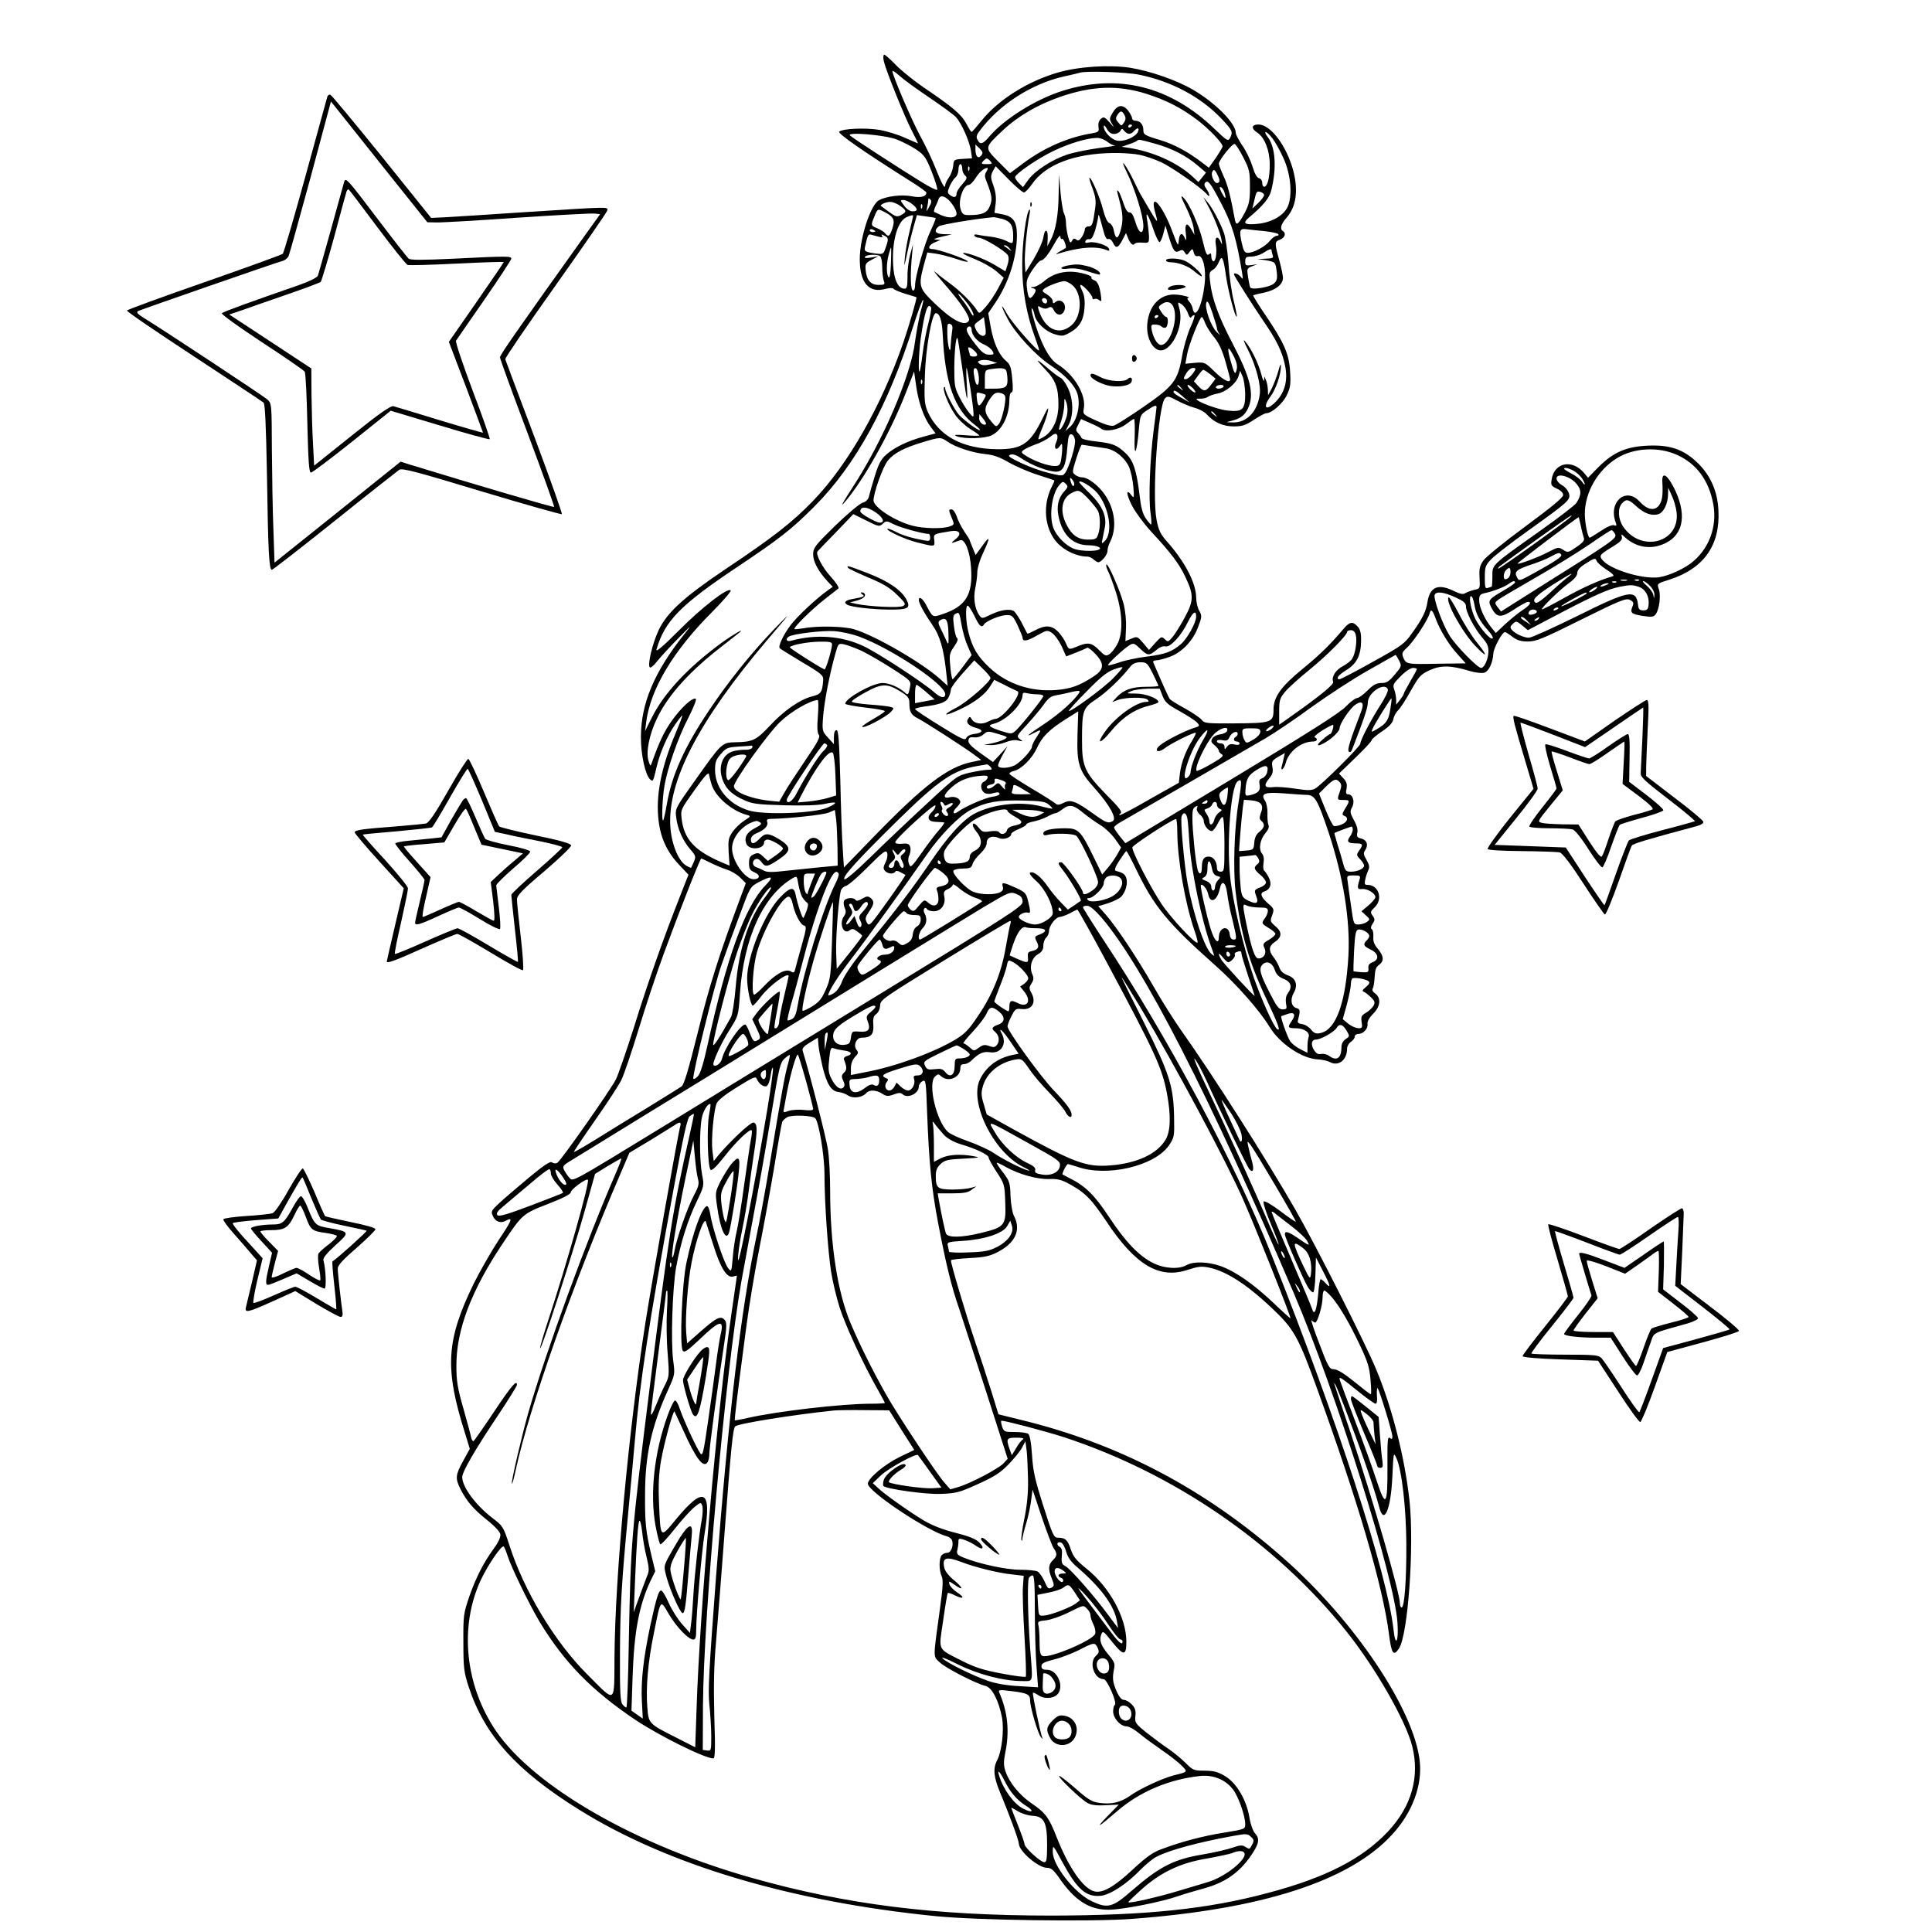 <?xml version="1.0" standalone="no"?>
<!DOCTYPE svg PUBLIC "-//W3C//DTD SVG 20010904//EN"
 "http://www.w3.org/TR/2001/REC-SVG-20010904/DTD/svg10.dtd">
<svg version="1.0" xmlns="http://www.w3.org/2000/svg"
 width="1024pt" height="1024pt" viewBox="0 0 1024 1024"
 preserveAspectRatio="xMidYMid meet">
<g transform="translate(0,1024) scale(0.1,-0.1)"
fill="#000000" stroke="none">
<path d="M4684 9918 c9 -46 112 -301 151 -375 18 -35 32 -63 30 -63 -1 0 -31
13 -67 29 -36 17 -96 35 -133 42 -74 13 -200 8 -217 -9 -9 -9 123 -102 385
-267 42 -26 77 -52 77 -56 0 -21 -30 -29 -79 -19 -53 10 -133 0 -172 -21 -44
-23 -101 -197 -102 -309 -1 -129 48 -186 137 -161 20 5 38 6 41 1 3 -5 31 -17
63 -27 31 -9 58 -18 59 -18 5 -2 -38 -149 -69 -240 -116 -336 -292 -645 -477
-838 -110 -114 -209 -192 -471 -367 -218 -147 -306 -228 -350 -322 -32 -69
-59 -182 -46 -195 4 -5 22 10 39 32 17 22 67 76 110 120 76 77 77 78 31 20
-156 -196 -227 -365 -227 -540 -1 -94 24 -205 49 -226 15 -13 16 -13 34 65 17
74 56 165 97 224 20 29 37 51 39 49 2 -2 -14 -43 -35 -93 -77 -181 -107 -335
-90 -466 11 -92 46 -165 108 -231 l50 -53 -45 -115 c-83 -209 -172 -461 -244
-694 -40 -126 -83 -250 -95 -275 -31 -60 -292 -432 -311 -443 -9 -5 -20 -4
-28 2 -9 8 -40 -12 -122 -80 -60 -50 -130 -110 -156 -134 -44 -41 -47 -46 -36
-69 13 -31 40 -41 67 -27 42 23 37 7 -35 -100 -40 -61 -100 -166 -133 -232
-147 -302 -155 -450 -46 -794 l25 -82 -35 -64 c-41 -74 -43 -93 -14 -150 34
-66 68 -105 140 -163 41 -32 69 -63 71 -76 2 -15 -10 -42 -33 -73 -58 -80 -95
-154 -131 -255 -31 -91 -33 -101 -32 -245 0 -136 3 -158 28 -235 85 -258 252
-444 586 -652 470 -293 1122 -487 1890 -564 223 -22 817 -30 1032 -15 696 51
1162 201 1387 448 106 115 160 259 146 388 -30 274 -346 746 -723 1077 -417
368 -872 607 -1393 733 l-117 29 -37 120 c-21 67 -62 193 -92 281 -47 140
-123 396 -123 415 0 4 44 9 98 12 79 4 107 10 148 31 95 48 127 117 89 191 -9
17 -17 62 -19 106 -2 71 -5 80 -39 125 -21 26 -36 50 -34 52 2 2 24 -8 48 -22
67 -38 165 -66 229 -64 45 2 67 -4 107 -26 83 -45 117 -79 196 -197 155 -234
282 -309 433 -258 56 18 72 20 115 11 96 -21 212 -98 356 -239 92 -90 121
-144 212 -397 219 -603 350 -1050 383 -1307 13 -103 24 -119 53 -75 48 74 81
539 56 780 -25 229 -90 489 -176 697 -54 132 -326 670 -430 850 -150 262 -441
719 -604 948 -38 54 -104 158 -146 232 -88 153 -196 316 -254 382 l-40 45 53
16 c29 10 61 25 70 36 23 25 35 72 25 99 -8 20 -16 26 -56 37 -8 3 -1 22 20
54 18 27 34 50 37 50 3 0 26 -43 52 -97 95 -197 166 -284 423 -512 109 -97
230 -234 283 -321 54 -90 173 -170 257 -174 22 -1 51 -7 63 -14 47 -25 92 11
92 72 0 12 9 28 20 35 11 7 20 19 20 27 0 8 9 15 19 15 27 0 53 28 49 54 -1
13 10 33 30 53 39 38 43 84 11 107 -13 9 -18 19 -13 27 4 7 9 35 10 62 2 37 7
52 23 63 28 20 26 46 -6 85 -20 23 -26 41 -24 64 1 18 -2 36 -8 40 -7 4 -6 13
4 29 13 19 13 25 0 43 -13 18 -12 22 10 43 47 44 23 120 -37 120 -15 0 -17 5
-12 28 3 15 10 37 16 49 8 17 6 29 -9 55 -17 29 -18 37 -6 54 17 27 7 53 -24
60 -20 5 -23 11 -19 30 4 16 -2 39 -18 67 -21 39 -22 46 -9 70 15 30 3 67 -22
67 -11 0 -13 8 -8 30 4 24 0 37 -17 55 l-23 25 86 83 c48 46 87 88 87 94 0 5
24 26 54 46 39 26 56 44 61 65 3 17 15 38 25 47 11 10 41 56 67 103 44 78 52
87 101 110 59 27 113 26 214 -5 28 -8 61 -12 73 -9 25 6 47 51 50 102 2 31 47
114 62 114 3 0 21 -11 39 -25 25 -19 45 -25 83 -25 43 0 79 15 282 116 205
102 236 114 257 105 17 -8 22 -16 17 -29 -17 -40 -11 -46 49 -56 52 -8 61 -6
72 9 19 26 28 100 16 133 -10 29 -10 29 57 50 182 59 269 182 259 368 -5 103
-44 189 -116 256 -71 67 -143 91 -257 86 -115 -5 -183 -34 -262 -113 l-56 -57
-21 25 c-63 75 -158 56 -172 -34 -5 -31 -2 -35 28 -49 20 -9 33 -22 33 -34 0
-13 -63 -65 -200 -166 -110 -81 -210 -162 -223 -181 -19 -28 -23 -44 -20 -91
3 -57 3 -58 -27 -64 -16 -4 -37 -11 -47 -17 -13 -9 -28 -6 -63 11 -82 40 -126
22 -139 -58 -8 -51 -25 -86 -82 -166 -40 -57 -53 -66 -208 -152 -91 -51 -170
-92 -176 -92 -23 0 -7 22 35 48 55 33 78 77 79 153 1 43 -4 62 -18 78 -26 29
-43 26 -74 -11 -71 -84 -125 -137 -214 -210 -119 -97 -158 -152 -158 -219 0
-68 -11 -72 -205 -73 -149 -1 -161 0 -176 19 -9 11 -49 38 -88 60 -40 21 -75
44 -80 49 -7 9 -25 48 -88 194 -3 7 2 12 14 12 11 0 41 7 68 17 66 22 127 84
155 159 21 55 21 61 6 87 -9 16 -16 47 -16 70 -1 77 -59 189 -155 297 -35 40
-44 59 -55 115 -25 132 9 607 45 644 12 13 21 11 62 -11 26 -14 68 -32 93 -39
25 -6 54 -22 65 -34 38 -43 87 -65 144 -65 45 0 63 6 107 35 29 19 58 35 66
35 29 0 87 51 108 95 19 39 22 58 18 123 -5 95 -31 154 -129 299 -39 57 -69
106 -67 108 1 1 28 8 58 14 61 13 100 43 100 78 0 13 -9 56 -20 95 -25 92 -25
97 5 108 25 10 33 34 15 45 -18 11 -11 37 19 71 51 58 63 142 36 248 -35 132
-120 246 -185 246 -37 0 -40 -21 -6 -43 39 -26 66 -94 66 -170 0 -69 -12 -117
-30 -117 -5 0 -10 9 -10 21 0 12 -8 23 -18 25 -11 3 -23 26 -34 63 -10 32 -33
81 -53 109 -19 28 -35 59 -35 67 0 51 -107 159 -226 229 -87 51 -229 100 -335
117 -111 17 -275 6 -384 -26 -160 -47 -314 -144 -403 -255 -26 -32 -49 -59
-52 -59 -3 -1 -16 20 -29 45 -26 48 -73 88 -226 191 -49 34 -115 86 -145 117
-30 31 -58 56 -63 56 -5 0 -7 -14 -3 -32z m243 -196 c65 -44 128 -90 140 -103
29 -32 70 -124 79 -176 l6 -42 -48 -3 c-48 -3 -49 -4 -52 -38 -2 -19 -12 -46
-23 -61 -10 -15 -19 -33 -19 -40 0 -26 -19 7 -50 86 -17 44 -54 122 -82 173
-46 85 -148 323 -148 345 0 5 18 -7 39 -26 22 -20 93 -71 158 -115z m1111 122
c171 -35 325 -117 435 -232 60 -64 63 -71 46 -104 -10 -18 -15 -15 -82 49
-235 226 -512 295 -807 201 -140 -44 -306 -148 -384 -239 -37 -44 -51 -48 -65
-20 -8 14 -6 25 11 47 104 140 275 250 448 289 41 9 80 18 85 20 32 10 246 3
313 -11z m37 -101 c107 -34 185 -74 270 -138 64 -49 135 -123 135 -141 0 -4
-16 -31 -36 -61 l-37 -52 -26 20 c-80 62 -154 103 -233 127 -81 24 -88 29 -88
52 0 30 -17 50 -42 50 -10 0 -18 6 -18 14 0 7 -10 25 -21 40 -28 35 -57 31
-82 -12 -18 -31 -18 -34 -2 -60 12 -20 9 -18 -13 8 -27 30 -32 33 -47 20 -11
-9 -15 -24 -13 -42 4 -25 1 -28 -31 -34 -127 -20 -256 -76 -367 -159 l-71 -53
-63 63 c-73 74 -73 71 24 163 83 78 186 137 306 179 169 58 305 63 455 16z
m-115 -113 c8 -15 7 -25 -3 -40 -13 -19 -13 -19 -30 1 -14 16 -15 23 -5 39 16
25 25 25 38 0z m-55 -100 c13 0 28 7 33 16 8 14 10 14 21 0 17 -20 35 -20 51
-1 19 22 32 18 20 -6 -16 -28 -75 -52 -111 -44 -31 7 -69 48 -69 74 1 10 6 6
16 -11 10 -19 23 -28 39 -28z m95 46 c0 -3 -4 -8 -10 -11 -5 -3 -10 -1 -10 4
0 6 5 11 10 11 6 0 10 -2 10 -4z m744 -69 c14 -18 40 -64 57 -102 42 -88 51
-208 22 -265 -24 -46 -88 -81 -163 -87 -65 -6 -76 4 -39 35 73 61 107 102 117
143 30 120 22 230 -19 283 -11 14 -16 26 -10 26 5 0 21 -15 35 -33z m-1992 -6
c32 -12 79 -37 105 -54 42 -29 51 -41 82 -119 19 -49 32 -91 28 -94 -3 -3 -39
14 -79 39 -111 68 -372 237 -383 249 -20 20 185 3 247 -21z m1115 -11 c14 -11
33 -21 42 -21 9 -1 -30 -7 -87 -14 -57 -8 -132 -23 -168 -35 -80 -27 -172 -87
-206 -136 l-26 -36 -21 21 c-12 12 -21 26 -21 31 0 18 123 102 206 141 82 39
174 67 227 68 16 1 40 -8 54 -19z m253 -11 c89 -24 169 -65 229 -117 l43 -37
-20 -25 -20 -25 -29 27 c-79 74 -207 133 -338 154 l-40 6 38 13 c21 7 41 16
44 19 9 8 10 8 93 -15z m470 -74 c32 -62 35 -75 35 -154 0 -74 -4 -93 -27
-138 -33 -61 -46 -72 -52 -41 -25 135 -39 188 -61 235 -14 31 -25 60 -25 65 0
19 72 109 84 105 6 -2 27 -34 46 -72z m-1390 10 c-16 -19 -30 -4 -30 35 l0 24
22 -21 c18 -19 19 -24 8 -38z m842 4 c29 -6 80 -24 113 -39 59 -28 218 -139
242 -170 18 -23 16 2 -3 29 -12 17 -13 26 -5 34 14 14 28 -4 81 -106 61 -115
84 -193 114 -377 5 -31 4 -33 -8 -17 -12 15 -36 24 -36 13 0 -7 95 -157 152
-241 73 -105 104 -168 119 -242 16 -76 0 -140 -46 -189 -54 -57 -77 -37 -30
26 28 38 55 119 54 159 0 17 -5 7 -14 -27 -8 -29 -24 -69 -34 -90 l-20 -37 -1
30 c-1 17 -5 39 -10 50 l-9 20 -1 -20 c-1 -11 -8 4 -15 32 -16 59 -53 135 -85
173 -13 16 -8 -1 15 -45 42 -84 69 -185 62 -235 -12 -92 -69 -151 -143 -149
-38 1 -38 1 -9 8 49 12 71 28 89 65 36 75 15 163 -84 351 -71 136 -106 231
-116 320 -6 46 -4 54 13 64 11 5 26 24 33 42 17 41 24 26 39 -80 12 -79 48
-217 56 -209 2 2 -5 39 -16 83 -11 44 -24 134 -28 200 -5 66 -16 138 -24 161
-21 57 -62 134 -88 164 l-21 25 21 -39 c32 -57 68 -146 75 -186 5 -28 4 -31
-4 -12 -16 36 -33 27 -26 -14 8 -41 -1 -97 -15 -88 -5 3 -9 14 -9 26 0 16 -3
18 -13 10 -10 -9 -17 5 -31 66 -20 86 -74 208 -105 236 -15 14 -12 1 15 -52
19 -38 37 -87 40 -108 l5 -39 -16 28 c-24 42 -37 34 -30 -20 4 -37 3 -43 -5
-25 -14 32 -28 27 -32 -10 -4 -36 -2 -40 -39 57 -53 138 -119 203 -85 84 16
-57 13 -55 -35 26 -16 28 -33 57 -38 65 -6 8 -24 44 -41 80 -17 36 -40 76 -51
90 -12 15 -6 -4 15 -47 41 -83 86 -229 86 -279 0 -53 -25 -42 -42 19 -11 36
-20 52 -31 51 -11 -1 -21 15 -33 50 -9 28 -20 55 -25 61 -12 12 -11 10 6 -55
17 -65 19 -102 4 -152 -13 -48 -26 -48 -35 -2 -4 22 -14 38 -23 41 -11 3 -23
28 -35 73 -16 65 -64 175 -72 167 -2 -2 6 -28 17 -57 15 -40 19 -66 14 -100
-12 -89 -16 -100 -36 -100 -10 0 -19 -7 -19 -15 0 -9 -7 -27 -16 -41 -12 -18
-20 -22 -29 -14 -10 8 -16 7 -23 -6 -8 -15 -12 -12 -21 22 -6 21 -11 54 -11
72 0 18 -5 40 -10 50 -6 9 -14 60 -19 112 l-8 95 -2 -105 c-1 -110 -16 -195
-44 -245 l-16 -30 2 40 c3 52 -16 57 -23 7 -3 -22 -26 -72 -50 -113 l-45 -74
-3 50 c-3 46 11 189 25 260 3 17 3 27 -1 24 -17 -16 -38 -175 -38 -289 -1
-136 23 -268 68 -389 13 -35 23 -66 21 -68 -8 -8 -138 140 -167 189 -40 71
-38 52 3 -26 39 -73 148 -192 225 -242 79 -53 129 -106 143 -153 17 -56 -2
-139 -38 -172 l-26 -24 18 35 c26 50 24 135 -5 194 -12 26 -30 50 -39 54 -9 3
-38 25 -66 49 -66 57 -72 55 -14 -6 54 -56 69 -97 69 -186 0 -73 -26 -133 -69
-165 -18 -12 -34 -20 -37 -18 -2 3 7 29 20 59 13 30 27 70 30 89 5 27 -1 19
-27 -35 -66 -137 -110 -167 -241 -166 -185 2 -311 70 -369 199 -17 40 -19 61
-15 191 4 142 37 331 58 331 21 0 33 -38 37 -118 11 -249 63 -395 170 -474 20
-16 32 -28 26 -28 -13 0 -82 51 -110 81 -24 27 -73 120 -73 140 0 7 -3 10 -6
6 -10 -10 23 -94 57 -143 17 -26 54 -60 80 -77 27 -16 49 -32 49 -35 0 -3 -33
-2 -72 1 -54 4 -66 3 -48 -5 41 -16 152 -13 187 5 56 29 93 105 93 190 0 20 5
37 11 37 8 0 9 22 4 73 -6 63 -10 75 -36 97 -36 32 -64 96 -79 182 l-12 68 40
59 c69 104 111 237 112 352 0 76 -19 103 -82 114 l-37 7 6 48 c4 33 0 64 -12
97 -15 42 -15 51 -3 75 l15 27 69 -70 c37 -38 74 -69 81 -69 7 0 25 19 42 43
72 105 226 164 433 166 48 1 111 -4 140 -10z m-792 -34 c11 -13 8 -15 -20 -15
-28 0 -31 2 -20 15 7 8 16 15 20 15 4 0 13 -7 20 -15z m-150 -39 c0 -13 7 -29
15 -36 13 -11 11 -17 -15 -47 -17 -18 -30 -40 -30 -48 0 -21 -13 -25 -33 -10
-16 12 -17 16 -4 47 8 18 21 39 30 47 10 7 17 26 17 42 0 16 5 29 10 29 6 0
10 -11 10 -24z m37 -8 c-3 -8 -6 -5 -6 6 -1 11 2 17 5 13 3 -3 4 -12 1 -19z
m91 -8 c-10 -16 -10 -26 1 -52 29 -74 32 -96 17 -131 -14 -36 -41 -47 -111
-47 -28 0 -35 5 -43 30 -16 43 13 130 43 130 7 0 23 16 35 35 20 32 45 54 63
55 4 0 2 -9 -5 -20z m1226 -19 c14 -27 12 -41 -5 -41 -13 0 -31 40 -25 56 8
20 14 18 30 -15z m37 -94 c10 -36 3 -34 -17 4 -11 23 -12 30 -3 27 7 -2 16
-16 20 -31z m209 -11 c0 -7 -14 -25 -31 -42 l-31 -29 7 30 c14 61 15 63 35 58
11 -3 20 -11 20 -17z m-1680 -19 c24 -19 50 -60 50 -79 0 -23 -37 -27 -80 -9
-19 9 -37 17 -39 18 -2 2 0 13 6 26 6 12 14 30 17 40 6 20 24 22 46 4z m-95
-43 c-15 -28 -16 -28 -11 -4 3 14 6 32 6 40 0 10 3 11 11 3 8 -8 6 -19 -6 -39z
m-91 15 c32 -25 33 -39 3 -39 -14 0 -32 12 -45 30 -21 28 -22 30 -4 30 11 0
31 -9 46 -21z m-63 -10 c35 -25 36 -32 5 -49 -22 -11 -28 -9 -63 16 -21 15
-40 30 -43 32 -9 6 25 22 48 22 13 0 37 -9 53 -21z m116 -11 c-3 -8 -6 -5 -6
6 -1 11 2 17 5 13 3 -3 4 -12 1 -19z m-198 -22 c48 -25 56 -41 41 -86 -14 -43
-21 -48 -39 -26 -6 8 -25 19 -41 26 -35 14 -35 16 -15 64 17 41 17 41 54 22z
m1162 -109 c7 -25 15 -37 23 -34 8 3 18 -5 25 -19 15 -33 27 -30 50 14 l19 37
11 -27 c11 -29 27 -43 35 -30 3 5 21 8 41 6 34 -2 35 -2 35 34 -1 20 -5 56 -9
80 -12 61 4 39 32 -43 13 -39 28 -69 33 -68 5 1 14 21 20 45 l11 43 18 -60
c24 -77 32 -87 56 -75 14 8 20 6 28 -7 10 -17 12 -17 26 2 15 19 16 19 22 -3
4 -16 11 -22 23 -19 25 7 44 -67 35 -145 -12 -117 -51 -198 -64 -132 -1 10
-10 27 -19 37 -8 9 -11 17 -6 18 25 2 -36 18 -71 18 -84 2 -144 -71 -145 -174
0 -57 26 -109 60 -120 64 -20 138 125 111 219 -10 37 -10 38 12 23 12 -8 27
-29 33 -47 7 -20 14 -28 18 -21 4 6 11 11 16 11 5 0 -4 -30 -21 -66 -16 -37
-36 -105 -44 -153 -23 -129 -44 -157 -205 -268 -74 -51 -145 -96 -157 -99 -14
-4 -48 6 -93 27 -69 31 -71 34 -66 62 15 72 -50 182 -140 237 -46 29 -93 121
-129 253 -7 26 -10 45 -5 42 4 -2 10 -17 13 -33 8 -41 57 -88 106 -103 39 -12
47 -11 79 7 53 29 75 65 80 132 3 42 -1 68 -12 90 -9 18 -13 32 -8 32 13 0 62
-54 62 -69 0 -7 5 -9 10 -6 6 4 17 1 25 -5 13 -10 14 -8 11 16 -7 57 -18 83
-37 89 -11 4 -17 10 -14 14 6 11 -65 31 -112 31 -54 0 -101 -17 -141 -52 -18
-15 -43 -29 -55 -29 -17 -1 -18 -2 -4 -6 21 -5 21 -13 3 -39 -19 -25 -27 -15
-33 39 -5 38 0 51 28 95 19 28 39 51 45 51 16 1 40 31 74 92 16 30 30 46 30
36 0 -10 4 -16 9 -13 8 5 26 -43 19 -49 -2 -1 -16 -10 -33 -19 -16 -10 -22
-15 -12 -12 119 37 207 43 261 21 14 -6 18 -5 14 6 -6 19 -77 41 -106 34 -17
-4 -23 -2 -19 7 2 7 11 12 20 10 12 -2 20 12 32 49 8 29 15 62 16 73 0 13 4 7
10 -14 5 -19 14 -52 20 -73z m-1011 89 c0 -2 -9 -39 -19 -82 -11 -44 -22 -106
-25 -139 -5 -56 -4 -54 13 26 10 48 26 112 35 143 l16 56 48 -7 c26 -3 49 -7
51 -9 2 -2 -10 -32 -26 -66 -32 -66 -83 -245 -83 -291 0 -15 -4 -27 -10 -27
-14 0 -17 81 -5 200 l4 45 -15 -55 c-8 -30 -15 -83 -14 -117 0 -50 -3 -63 -15
-63 -31 0 -52 36 -59 101 -13 131 16 252 67 277 23 11 37 14 37 8z m472 -16
c44 -13 58 -34 58 -89 0 -46 -1 -46 -38 -27 -15 8 -50 17 -77 21 -28 3 -61 8
-73 11 -15 3 -21 1 -17 -6 3 -5 14 -10 23 -10 25 0 142 -71 154 -93 6 -12 5
-29 -2 -51 l-11 -34 -57 34 c-54 33 -158 71 -168 62 -2 -3 27 -17 65 -32 37
-15 87 -43 110 -62 l41 -36 -31 -59 c-17 -32 -47 -76 -65 -96 -32 -36 -34 -37
-45 -19 -22 37 -92 106 -143 143 -28 20 -64 48 -80 62 -16 14 8 -16 53 -68 88
-101 136 -174 126 -191 -20 -33 -88 2 -182 93 -83 80 -86 91 -56 204 l18 65
43 -6 c23 -3 74 -16 113 -29 40 -14 64 -18 57 -11 -16 15 -158 64 -187 64 -28
0 -17 24 17 37 l27 11 -25 2 c-16 1 -6 7 30 15 l55 13 -42 1 c-46 1 -56 17
-28 41 12 10 187 39 290 49 6 0 27 -4 47 -9z m-672 -66 c0 -2 -7 -4 -15 -4 -8
0 -15 4 -15 10 0 5 7 7 15 4 8 -4 15 -8 15 -10z m2062 1 c37 -4 70 -11 73 -16
4 -5 -1 -9 -9 -9 -8 0 -24 -12 -35 -26 -23 -30 -86 -64 -117 -64 -17 0 -23 9
-33 55 -14 64 -10 76 27 70 15 -2 57 -7 94 -10z m-2043 -30 c17 -5 21 -4 16 5
-6 9 -3 9 14 0 22 -11 22 -18 0 -77 -7 -19 -14 -21 -46 -17 -61 9 -64 11 -57
41 13 58 16 64 32 59 9 -2 28 -8 41 -11z m692 -62 c13 -17 13 -17 -6 -3 -11 8
-22 16 -24 17 -2 2 0 3 6 3 6 0 17 -8 24 -17z m-629 -82 c-2 -55 -7 -80 -13
-70 -12 19 -11 76 2 122 6 22 11 37 12 35 1 -1 1 -41 -1 -87z m2018 70 c0 -5
3 -16 6 -25 5 -13 -2 -16 -37 -17 l-44 -2 42 -6 c53 -9 54 -10 60 -63 4 -34 1
-47 -15 -61 -21 -19 -116 -35 -125 -21 -3 5 -8 30 -12 55 -7 45 -6 47 22 58
l28 11 -32 -5 c-30 -4 -33 -2 -33 20 0 21 5 25 33 25 17 0 46 9 62 19 34 22
45 25 45 12z m-2075 -29 c6 -4 11 -29 11 -57 0 -27 4 -60 8 -72 8 -21 5 -23
-28 -23 -41 0 -63 25 -68 80 -3 31 1 37 32 53 l35 19 -38 -7 c-27 -4 -37 -3
-32 4 7 12 65 15 80 3z m1017 -152 c56 -43 54 -167 -4 -215 -66 -56 -141 -20
-173 83 -6 22 -5 23 14 12 14 -7 27 -8 38 -1 13 7 20 4 28 -12 14 -29 41 -33
54 -8 20 36 -15 75 -45 50 -11 -9 -14 -8 -14 5 0 9 -14 25 -30 35 -27 16 -29
20 -15 31 17 14 83 39 106 40 9 0 28 -9 41 -20z m-550 -104 c15 -21 28 -46 28
-55 0 -9 -7 -2 -16 14 -8 17 -29 48 -47 70 -17 22 -23 33 -12 25 10 -8 31 -33
47 -54z m418 18 c0 -9 -5 -14 -12 -12 -18 6 -21 28 -4 28 9 0 16 -7 16 -16z
m-671 -58 c-9 -36 -22 -106 -29 -156 -21 -179 -170 -526 -329 -770 -45 -69
-68 -109 -51 -90 102 114 251 380 331 588 l44 113 11 -78 c13 -90 42 -170 78
-217 l25 -33 -63 -17 c-85 -23 -155 -57 -198 -95 -28 -24 -41 -49 -61 -113
-14 -46 -28 -94 -31 -108 -4 -17 -15 -29 -35 -35 -17 -6 -82 -61 -146 -123
-107 -105 -115 -116 -115 -151 0 -39 28 -90 78 -144 l26 -27 -24 -17 c-61 -43
-164 -139 -200 -187 -39 -52 -67 -112 -57 -122 3 -3 56 -36 119 -74 105 -62
113 -70 111 -96 -5 -64 -11 -73 -59 -85 -65 -17 -149 -75 -224 -156 -70 -75
-91 -86 -182 -87 -72 -2 -72 -2 -213 -201 -106 -149 -107 -150 -101 -197 7
-61 35 -124 75 -170 29 -33 30 -39 19 -65 -7 -15 -13 -30 -15 -32 -1 -2 -14 4
-29 13 -40 27 -75 114 -81 204 -16 241 150 561 512 988 134 157 134 158 39 60
-121 -126 -243 -277 -345 -430 -130 -193 -198 -343 -224 -495 -8 -46 -17 -87
-20 -89 -9 -9 -5 111 6 178 15 95 72 259 128 367 26 51 44 96 39 99 -16 10
-78 -46 -128 -117 -42 -60 -65 -109 -106 -224 -6 -17 -8 -16 -17 13 -14 47 4
139 46 226 59 124 177 254 357 391 35 28 71 56 80 63 32 27 -34 -11 -90 -51
-182 -133 -310 -269 -376 -402 l-35 -70 6 48 c23 176 143 376 347 581 60 60
105 113 101 117 -16 16 -153 -90 -274 -212 -90 -90 -125 -119 -119 -100 43
149 126 234 422 432 232 155 293 203 414 324 220 221 392 536 525 958 44 139
71 190 38 73z m1571 -85 c0 -8 6 -22 13 -31 6 -9 0 -4 -15 11 -31 32 -64 128
-54 155 5 14 13 1 31 -51 13 -39 24 -76 25 -84z m-227 102 c19 -65 -21 -183
-65 -191 -20 -4 -43 30 -53 76 -6 29 -4 32 17 32 13 0 29 -5 35 -11 6 -6 16
-8 22 -5 13 8 15 56 2 56 -5 0 -17 12 -26 27 -17 25 -17 27 1 40 30 22 57 12
67 -24z m-1288 8 c3 -5 -4 -43 -14 -83 -11 -40 -25 -113 -31 -163 -6 -49 -13
-91 -16 -94 -8 -8 -4 102 6 174 21 145 37 194 55 166z m1205 -45 c0 -3 -4 -8
-10 -11 -5 -3 -10 -1 -10 4 0 6 5 11 10 11 6 0 10 -2 10 -4z m-917 -98 c-9
-17 -33 -6 -48 21 -14 28 -14 30 13 50 l27 20 6 -42 c4 -23 5 -45 2 -49z
m1165 59 c7 -18 28 -52 47 -74 24 -29 42 -66 60 -128 14 -48 25 -91 25 -96 0
-22 -35 -5 -83 42 -51 50 -53 50 -103 46 l-51 -5 9 51 c10 52 67 197 78 197 3
0 11 -15 18 -33z m-1342 -46 c-3 -20 -6 -52 -7 -71 -1 -59 -17 -4 -18 62 -1
49 1 56 15 51 12 -5 15 -14 10 -42z m104 11 c0 -28 30 -63 66 -78 18 -8 38
-23 44 -34 10 -18 8 -20 -17 -20 -20 0 -37 11 -59 38 -47 57 -66 90 -59 102
10 16 25 12 25 -8z m-50 -202 c24 -182 32 -209 24 -85 -3 49 -3 88 -1 85 6 -6
37 -211 37 -243 0 -21 -2 -20 -25 8 -14 17 -37 54 -51 83 -24 46 -26 63 -26
153 1 93 9 166 17 157 2 -2 13 -73 25 -158z m62 93 c24 -21 23 -33 -2 -33 -11
0 -20 4 -20 9 0 5 -3 16 -6 25 -8 21 5 20 28 -1z m1379 -35 c13 -26 18 -49 14
-65 -8 -34 -12 -28 -34 50 -20 73 -12 78 20 15z m-1295 -40 c-27 -6 -43 -4
-54 4 -13 11 -11 13 9 19 13 3 38 1 54 -5 l30 -10 -39 -8z m-58 -66 c4 -49
-13 -57 -22 -11 -9 47 -7 61 7 57 6 -3 13 -23 15 -46z m146 32 c3 -9 6 -31 6
-49 0 -38 -12 -45 -76 -45 l-44 0 0 49 c0 46 2 50 28 54 59 9 80 7 86 -9z
m1000 4 c-15 -27 -38 -48 -51 -48 -11 0 -11 6 4 30 9 17 26 30 36 30 12 0 16
-4 11 -12z m80 -21 l29 -24 -23 -31 c-28 -38 -39 -40 -69 -8 l-23 25 22 30
c12 17 24 31 28 31 4 0 20 -11 36 -23z m186 -104 c0 -84 -14 -98 -94 -89 -67
7 -209 67 -150 63 17 -1 38 3 45 9 8 6 31 14 52 18 45 8 102 56 112 94 l8 27
13 -30 c7 -16 13 -58 14 -92z m-1713 55 c-3 -8 -6 -5 -6 6 -1 11 2 17 5 13 3
-3 4 -12 1 -19z m1374 -25 c13 -16 12 -17 -3 -4 -10 7 -18 15 -18 17 0 8 8 3
21 -13z m64 -3 c10 -11 14 -20 8 -20 -5 0 -18 9 -28 20 -10 11 -14 20 -8 20 5
0 18 -9 28 -20z m160 10 c-3 -5 -15 -10 -26 -10 -11 0 -17 5 -14 10 3 6 15 10
26 10 11 0 17 -4 14 -10z m-215 -52 l35 -31 -42 24 c-24 12 -43 26 -43 31 0
14 14 8 50 -24z m-1063 16 c22 -6 22 -7 6 -35 -23 -38 -30 -37 -35 6 -4 38 -4
38 29 29z m121 -16 c5 -27 -17 -123 -33 -144 -15 -18 -16 -18 -40 11 -39 46
-41 70 -11 116 22 33 32 40 54 37 16 -2 28 -10 30 -20z m329 -89 c-4 -34 -35
-94 -43 -86 -3 2 3 23 11 47 8 23 15 61 16 84 0 38 1 39 10 16 6 -14 9 -41 6
-61z m473 33 c0 -5 -7 -59 -15 -120 -20 -153 -28 -364 -17 -439 5 -35 6 -63 3
-63 -3 0 -16 15 -29 34 -16 24 -25 58 -32 122 -15 126 -33 184 -72 220 -47 45
-69 54 -156 64 -42 4 -78 13 -80 19 -2 6 -10 18 -18 26 -13 13 -13 18 1 44
l15 30 47 -21 c27 -11 52 -24 58 -29 21 -20 91 -9 131 21 21 16 42 30 45 30 3
0 5 -44 3 -97 -4 -116 11 -89 22 39 7 77 8 80 43 103 39 26 51 30 51 17z m311
-39 c13 -16 12 -17 -3 -4 -10 7 -18 15 -18 17 0 8 8 3 21 -13z m-1215 -51
c-12 -11 -36 9 -36 30 l1 23 20 -24 c11 -13 17 -26 15 -29z m372 -96 c-14 -32
-1 -48 18 -22 13 19 14 18 14 -11 0 -17 -3 -45 -6 -62 -5 -26 -11 -31 -34 -31
-34 0 -102 24 -147 51 -32 20 -33 22 -16 35 10 7 38 20 63 29 25 8 59 26 75
39 24 19 32 21 38 11 4 -8 2 -25 -5 -39z m100 11 c4 -30 -31 -143 -52 -173
-13 -18 -16 -18 -87 -1 -41 10 -107 34 -149 54 -60 29 -71 37 -55 43 14 5 33
-2 63 -22 51 -35 139 -68 180 -68 37 0 52 32 59 128 5 60 9 72 22 70 9 -2 17
-15 19 -31z m-677 -7 c40 -29 133 -60 203 -67 43 -4 77 -17 123 -44 36 -20
103 -50 151 -65 48 -15 88 -29 90 -30 2 -1 -4 -16 -13 -33 -50 -98 -39 -221
26 -295 39 -44 106 -76 162 -76 10 0 25 -7 33 -15 9 -8 20 -15 25 -15 17 0 49
40 49 60 0 12 6 33 14 48 36 72 27 168 -26 247 -33 50 -91 95 -123 95 -11 0
-28 6 -37 14 -16 12 -15 17 7 87 13 41 26 73 29 72 4 -1 24 -4 46 -7 22 -3 58
-9 81 -12 49 -7 104 -52 125 -103 8 -20 18 -65 21 -101 5 -60 4 -63 -10 -45
-30 39 -28 6 3 -55 17 -33 63 -96 102 -138 103 -111 147 -169 179 -236 47 -98
47 -129 0 -216 -22 -41 -51 -88 -65 -105 -23 -28 -26 -29 -42 -13 -17 16 -19
15 -51 -20 l-33 -37 -31 37 c-30 35 -32 36 -62 23 l-32 -13 3 67 c2 41 -3 93
-13 132 -19 71 -82 215 -91 207 -3 -4 1 -19 9 -35 8 -15 27 -66 42 -113 36
-114 38 -219 6 -276 -12 -22 -31 -46 -42 -52 -17 -11 -24 -8 -54 23 -39 39
-58 42 -112 20 -47 -20 -49 -20 -63 15 -7 17 -25 44 -40 60 -34 36 -69 39
-124 9 -21 -11 -39 -19 -41 -17 -1 2 -14 26 -28 54 -14 27 -33 56 -41 63 -20
17 -74 9 -130 -19 -39 -19 -42 -19 -54 -3 -25 34 -34 92 -23 144 6 28 11 67
11 87 0 20 14 66 30 100 40 84 38 98 -4 38 l-35 -48 -15 37 c-9 21 -16 39 -16
42 0 2 -13 23 -29 46 -15 23 -34 59 -40 80 -7 20 -19 37 -27 37 -17 0 -17 -2
1 -46 14 -34 14 -35 -11 -44 -36 -14 -140 -12 -199 4 -91 24 -204 97 -205 133
0 40 50 182 77 213 32 39 87 67 183 96 93 28 96 28 131 4z m3870 -72 c102 -47
167 -135 190 -261 22 -121 -25 -242 -121 -314 -52 -38 -137 -73 -183 -74 -91
-4 -239 44 -280 89 -24 26 -20 32 48 73 43 26 55 38 51 53 -4 17 -3 17 17 -2
61 -55 140 -67 214 -31 100 48 115 161 41 302 -36 67 -61 76 -57 20 4 -68 -1
-100 -19 -123 -24 -30 -63 -21 -102 22 -72 79 -166 -2 -127 -109 7 -19 5 -22
-8 -17 -9 4 -38 -8 -70 -30 -30 -20 -57 -36 -59 -36 -10 0 -26 77 -26 126 0
114 68 233 171 296 89 55 221 62 320 16z m-552 -82 c15 -8 35 -26 45 -40 21
-32 21 -48 0 -18 -8 12 -33 31 -55 42 -21 11 -39 23 -39 25 0 9 21 5 49 -9z
m14 -67 c30 -33 31 -61 2 -105 -7 -11 -91 -76 -187 -144 -268 -190 -258 -181
-258 -246 0 -30 -2 -54 -4 -54 -2 0 -11 -3 -20 -6 -14 -5 -16 3 -16 55 0 55 3
65 33 96 17 19 104 86 192 149 219 157 230 166 221 200 -4 15 -20 35 -36 44
-17 9 -30 25 -30 36 0 30 68 14 103 -25z m-2660 -12 c-4 -6 -10 -2 -14 9 -12
31 -9 40 6 20 8 -10 11 -24 8 -29z m-51 -30 c-33 -35 -43 -81 -31 -136 21 -98
77 -151 160 -151 27 0 51 -6 58 -13 16 -20 -96 -23 -141 -4 -42 18 -89 67
-105 109 -24 67 -7 185 33 229 16 18 19 18 33 5 13 -14 12 -18 -7 -39z m173
-9 c64 -75 86 -213 40 -256 -16 -16 -17 -15 -11 13 3 17 9 44 12 60 11 58 -13
114 -77 177 -32 31 -59 60 -59 62 0 17 66 -23 95 -56z m3071 -100 c22 -163
-187 -221 -283 -79 -27 40 -30 97 -6 123 23 25 34 23 77 -16 39 -37 82 -52
116 -41 27 8 50 55 51 102 l1 38 19 -42 c11 -23 22 -61 25 -85z m-3119 70 c22
-24 46 -53 52 -65 14 -27 14 -93 1 -127 -8 -23 -15 -26 -53 -26 -54 0 -87 24
-116 83 -35 71 -23 138 29 164 37 19 42 17 87 -29z m-1125 -74 c40 -28 50 -54
21 -54 -19 0 -103 47 -103 59 0 29 35 27 82 -5z m37 -60 c18 17 21 16 61 -4
34 -17 150 -49 183 -50 4 0 7 -9 7 -20 0 -17 -5 -19 -32 -14 -65 12 -114 26
-151 46 -22 11 -41 18 -43 15 -9 -9 96 -57 157 -72 96 -24 94 -24 91 12 -4 34
-7 32 89 48 48 7 59 -16 21 -45 -20 -16 -22 -20 -7 -15 11 4 27 9 35 12 25 7
52 -63 57 -148 10 -141 -28 -203 -151 -244 -54 -18 -51 -19 -87 48 -18 35 -39
49 -39 27 0 -17 29 -70 71 -131 41 -58 62 -130 75 -259 l7 -65 -40 36 c-95 86
-347 232 -457 264 -54 16 -195 19 -266 5 -25 -4 -47 -6 -49 -4 -7 7 88 101
159 157 36 28 69 54 74 58 5 5 -14 33 -42 64 -42 45 -80 118 -69 132 1 2 44
47 96 100 l94 98 69 -34 c65 -33 69 -33 87 -17z m3643 34 c-24 -24 -377 -276
-381 -272 -3 2 4 11 15 18 10 8 98 71 194 140 167 119 199 141 172 114z m57
-46 c5 -26 13 -54 16 -64 5 -11 -6 -25 -39 -47 -44 -31 -47 -31 -71 -15 -24
15 -27 15 -77 -11 -55 -29 -159 -68 -165 -62 -2 3 303 234 324 246 1 1 6 -20
12 -47z m181 -42 c12 -23 -6 -35 -400 -282 l-204 -129 -18 23 c-17 22 -16 24
4 40 12 9 101 61 198 117 96 55 224 134 284 175 60 42 113 76 117 76 5 0 13
-9 19 -20z m-285 -110 c6 -10 -31 -35 -147 -99 -76 -42 -77 -42 -88 -20 -16
29 -2 41 80 68 36 12 81 30 100 41 41 22 47 23 55 10z m189 -35 c3 -8 26 -28
52 -45 29 -18 42 -31 33 -34 -70 -20 -153 -57 -251 -111 -64 -36 -120 -65
-125 -65 -13 0 100 110 145 141 27 20 42 38 42 52 0 15 14 31 43 49 50 32 53
32 61 13z m-458 -57 c0 -22 -12 -38 -28 -38 -12 0 -9 35 4 48 18 18 24 15 24
-10z m294 -35 c-19 -15 -61 -52 -92 -81 -32 -30 -62 -51 -68 -47 -23 14 -2 36
89 95 101 64 128 77 71 33z m323 -10 c-7 -2 -21 -2 -30 0 -10 3 -4 5 12 5 17
0 24 -2 18 -5z m64 1 c-3 -3 -12 -4 -19 -1 -8 3 -5 6 6 6 11 1 17 -2 13 -5z
m-657 -11 c0 -5 -28 -24 -61 -43 -79 -46 -84 -52 -65 -89 29 -56 49 -58 120
-12 34 23 68 41 74 41 23 0 11 -18 -30 -45 -23 -15 -64 -49 -91 -74 l-49 -46
-24 30 c-36 45 -64 107 -64 143 0 26 5 33 28 38 44 9 107 33 128 49 21 16 34
19 34 8z m537 1 c-3 -3 -12 -4 -19 -1 -8 3 -5 6 6 6 11 1 17 -2 13 -5z m178
-19 c14 -13 24 -34 24 -47 -2 -23 -2 -23 -6 -1 -2 12 -18 34 -34 48 -17 14
-25 25 -19 25 6 0 22 -11 35 -25z m-230 5 c-27 -12 -43 -12 -25 0 8 5 22 9 30
9 10 0 8 -3 -5 -9z m173 -11 c34 -12 55 -52 50 -95 -2 -23 -8 -29 -28 -29 -20
0 -26 6 -28 30 -10 84 -47 77 -322 -60 -128 -63 -243 -115 -256 -115 -28 0
-75 22 -92 43 -9 11 -8 18 7 31 17 16 20 15 49 -9 l30 -25 173 91 c188 98 252
126 314 139 57 11 68 11 103 -1z m-234 -14 c-10 -8 -23 -14 -29 -14 -5 0 -1 6
9 14 11 8 24 15 30 15 5 0 1 -7 -10 -15z m-740 -41 c44 -20 56 -30 56 -48 0
-31 44 -115 85 -164 29 -33 35 -48 34 -79 -2 -39 -22 -83 -39 -83 -19 0 -136
120 -168 173 -38 62 -85 194 -78 214 8 20 48 16 110 -13z m696 21 c0 -3 -33
-21 -72 -41 -84 -42 -84 -34 0 12 58 32 72 38 72 29z m-596 -56 c8 -52 28 -90
72 -139 19 -21 31 -41 25 -44 -12 -8 -65 53 -91 103 -23 46 -37 121 -23 121 6
0 13 -18 17 -41z m-2649 -64 c26 -55 38 -65 51 -44 11 18 86 49 120 49 29 0
34 -5 58 -55 14 -31 26 -60 26 -65 0 -22 23 -19 75 11 54 30 56 31 81 14 14
-9 37 -41 51 -70 l24 -54 52 20 c28 11 55 23 59 26 5 2 24 -12 43 -32 51 -54
48 -85 -13 -123 -71 -46 -117 -63 -193 -69 -134 -11 -263 32 -355 119 -61 57
-90 105 -110 183 -16 57 -18 145 -5 145 5 0 21 -25 36 -55z m3095 41 c0 -2 -7
-7 -16 -10 -8 -3 -12 -2 -9 4 6 10 25 14 25 6z m-650 -56 c23 -61 69 -137 115
-187 l44 -49 -92 -1 c-51 -1 -105 -2 -122 -2 -92 -1 -104 2 -116 31 -10 25 -9
30 19 56 36 33 110 146 119 180 7 27 15 21 33 -28z m535 41 c3 -5 -4 -13 -16
-16 -23 -8 -34 -1 -24 14 8 13 32 14 40 2z m-3016 -185 l21 -48 -48 -64 c-26
-35 -50 -64 -53 -64 -3 0 -9 30 -12 67 -6 62 -5 70 20 106 17 24 23 41 16 45
-6 4 -13 32 -17 64 -6 48 -5 58 11 66 16 9 19 4 29 -57 6 -37 21 -89 33 -115z
m1211 156 c0 -33 -48 -118 -81 -146 -48 -41 -84 -54 -181 -66 -47 -6 -112 -19
-143 -30 -32 -11 -60 -18 -62 -16 -6 5 81 86 113 106 22 13 26 12 57 -18 40
-38 47 -39 85 -8 18 16 36 23 49 20 25 -7 84 56 120 131 26 52 43 63 43 27z
m1756 -24 l19 -21 -27 18 c-29 18 -34 25 -20 25 5 0 17 -10 28 -22z m59 12
c-3 -5 -12 -10 -18 -10 -7 0 -6 4 3 10 19 12 23 12 15 0z m-3128 -75 c2 -59 0
-66 -9 -45 -6 14 -20 43 -30 64 -16 31 -17 41 -6 48 32 20 43 4 45 -67z m-471
-20 c174 -65 454 -253 454 -304 0 -24 -24 -20 -56 8 -59 53 -303 212 -378 247
-115 54 -251 64 -383 28 -24 -7 -32 9 -12 22 25 15 177 33 241 29 38 -3 98
-16 134 -30z m2630 10 c8 -32 -2 -99 -19 -126 -6 -11 -29 -29 -50 -40 -38 -20
-61 -57 -51 -83 5 -13 -65 -71 -218 -179 l-68 -48 0 68 c0 62 3 72 31 106 17
21 75 73 128 116 95 77 201 184 201 202 0 5 9 9 20 9 13 0 22 -9 26 -25z
m-2776 -50 c0 -26 -33 -136 -40 -133 -33 15 -188 114 -184 118 13 13 95 28
157 29 54 1 67 -2 67 -14z m156 -34 c33 -16 106 -58 162 -94 101 -65 102 -67
95 -99 -8 -43 -10 -44 -30 -26 -31 27 -81 48 -115 48 -53 0 -198 -81 -198
-110 0 -4 47 -13 105 -20 58 -6 105 -15 105 -19 0 -4 -27 -22 -60 -41 -33 -19
-60 -37 -60 -41 0 -16 127 50 153 79 17 19 17 20 -6 26 -13 3 -63 9 -111 12
-48 4 -89 10 -91 15 -3 4 29 26 71 49 89 49 117 49 190 3 37 -23 44 -33 44
-60 0 -46 9 -62 44 -80 41 -21 239 -149 294 -189 l43 -32 -52 -11 c-128 -28
-252 -122 -520 -398 l-156 -161 -6 97 c-4 53 -10 216 -13 364 -6 214 -10 267
-20 267 -9 0 -14 -13 -14 -37 l0 -37 -31 34 c-31 34 -32 35 -26 115 7 81 34
221 64 328 16 57 16 58 47 52 17 -4 58 -19 92 -34z m2849 -51 c15 -30 15 -31
-22 -75 -31 -37 -43 -45 -71 -45 -27 0 -43 -9 -74 -40 -22 -22 -47 -40 -56
-40 -8 0 -35 -20 -59 -45 -31 -33 -200 -140 -606 -385 l-562 -339 -30 37 c-16
20 -30 41 -30 46 0 5 14 17 30 26 51 29 675 390 771 446 51 30 161 104 245
166 85 61 219 149 299 194 80 45 146 83 147 83 1 1 10 -13 18 -29z m-2165 -93
c0 -20 -120 -125 -178 -156 -83 -43 -72 -52 13 -12 80 37 137 80 164 125 l21
33 54 -27 c30 -16 61 -30 68 -33 30 -10 -78 -147 -116 -147 -6 0 -24 -7 -40
-15 -32 -17 -72 -11 -86 14 -8 14 -11 14 -19 1 -13 -19 3 -38 43 -48 41 -11
36 -26 -10 -32 -23 -3 -39 -12 -43 -22 -5 -14 -27 -4 -138 65 -73 45 -133 85
-133 89 0 4 21 9 48 13 85 11 118 23 130 50 7 14 12 33 12 41 0 9 28 47 62 85
l62 69 43 -42 c24 -23 43 -46 43 -51z m860 23 c16 -33 30 -62 30 -65 0 -3 -29
-5 -65 -5 -75 0 -119 -16 -155 -54 l-25 -27 30 11 c39 15 143 16 157 2 9 -9 8
-12 -6 -12 -54 0 -167 -82 -222 -162 -46 -66 -20 -61 35 7 59 72 126 117 203
135 26 7 48 15 48 19 0 19 -69 45 -119 45 -52 0 -53 1 -25 13 16 7 56 12 90
13 l61 0 15 -39 c13 -33 28 -46 90 -80 41 -23 83 -50 92 -60 17 -18 16 -20
-21 -31 -48 -16 -140 -63 -172 -88 -38 -30 -16 -47 22 -18 35 27 159 88 165
82 2 -2 -7 -21 -20 -43 -34 -54 -56 -113 -64 -171 l-6 -51 -151 -85 c-82 -48
-155 -86 -161 -86 -6 0 -5 4 3 9 11 7 -6 30 -73 97 -118 121 -131 150 -131
289 0 161 4 172 76 220 53 35 131 109 181 173 12 15 29 22 53 22 32 0 37 -4
65 -60z m-211 -26 c-51 -52 -226 -180 -234 -172 -2 2 40 49 94 103 71 73 109
104 142 116 24 9 46 15 48 12 3 -2 -20 -28 -50 -59z m1611 50 c0 -3 -16 -33
-35 -65 -19 -33 -35 -63 -35 -67 0 -4 -9 -18 -20 -32 l-20 -25 0 27 c0 15 -5
39 -10 53 -9 25 -6 31 34 71 24 25 53 44 65 44 11 0 21 -3 21 -6z m-2601 -122
l45 -39 -52 -10 -52 -10 0 48 c0 27 3 49 8 49 4 0 27 -17 51 -38z m2447 14 c3
-8 -15 -46 -40 -84 -51 -80 -106 -185 -106 -204 0 -14 -208 -221 -240 -238
-19 -10 -40 -10 -105 0 -45 7 -98 11 -118 8 -45 -5 -51 8 -20 46 18 22 22 35
17 61 -5 29 -2 34 30 53 l36 21 -6 -27 c-3 -15 -8 -35 -11 -46 -3 -11 -1 -16
5 -12 5 3 13 18 17 33 15 60 83 113 145 113 22 0 27 16 8 22 -6 2 12 19 41 37
29 18 55 31 57 29 5 -6 -8 -48 -15 -48 -4 0 -22 -13 -41 -30 -51 -43 -14 -38
44 5 25 20 46 44 46 54 0 25 55 107 85 127 35 23 47 8 30 -36 -59 -154 -75
-204 -66 -213 7 -7 13 -2 19 14 60 154 82 219 82 246 0 52 90 111 106 69z
m-1651 -38 c-39 -47 -110 -106 -188 -157 -70 -46 -87 -62 -37 -36 41 21 42 20
15 -21 -14 -20 -25 -43 -25 -50 0 -19 -58 -82 -91 -100 -35 -17 -89 -19 -89
-1 0 6 11 32 25 57 l25 45 -38 -42 -39 -42 -66 47 c-48 34 -66 53 -64 67 2 16
8 19 30 17 18 -2 37 4 50 16 21 18 24 18 77 2 52 -15 54 -17 32 -29 -13 -7
-42 -16 -65 -21 l-42 -8 37 -1 c21 -1 56 6 78 15 24 10 51 14 67 9 26 -6 27
-5 8 8 -18 14 -17 17 37 75 31 34 71 81 89 106 25 36 40 47 68 51 20 4 52 10
71 15 60 14 63 12 35 -22z m-207 12 c17 0 32 -4 32 -9 0 -11 -118 -158 -148
-185 -20 -17 -23 -17 -74 -1 -67 22 -76 31 -41 39 65 16 153 103 153 152 0 12
6 15 23 10 12 -3 37 -6 55 -6z m1871 -79 c-9 -58 -21 -76 -70 -105 -31 -18
-32 -18 -25 -1 9 24 98 167 101 163 2 -2 -1 -27 -6 -57z m-3034 -36 c-5 -60
-3 -90 5 -100 9 -11 -6 -39 -73 -137 -46 -68 -96 -144 -110 -170 l-27 -47 -53
5 c-100 11 -187 47 -187 77 0 28 181 280 244 340 59 57 159 114 200 117 4 0 5
-38 1 -85z m1376 -101 c-4 -155 7 -189 93 -284 76 -85 116 -157 95 -171 -24
-15 -35 -11 -101 36 -97 70 -123 79 -160 60 -27 -13 -34 -13 -47 -1 -9 7 -67
44 -128 80 -62 37 -113 71 -113 75 0 5 11 12 25 15 40 10 96 67 121 121 26 59
65 98 154 154 36 22 65 41 65 41 0 0 -2 -57 -4 -126z m1025 30 c-11 -7 -22
-12 -25 -9 -2 3 4 12 15 19 10 8 21 12 24 9 3 -2 -4 -11 -14 -19z m-232 -8
c-3 -8 -19 -16 -36 -18 -17 -2 -36 -11 -42 -21 -9 -15 -7 -22 12 -37 12 -10
22 -23 22 -29 0 -5 7 -14 16 -19 13 -7 1 -18 -56 -51 -40 -23 -75 -39 -77 -37
-15 14 44 140 88 191 32 36 84 51 73 21z m176 -5 c0 -11 -15 -28 -37 -41 -35
-20 -37 -21 -47 -3 -6 10 -11 28 -11 41 -1 20 4 22 47 22 41 0 48 -3 48 -19z
m-306 -48 c-31 -53 -64 -138 -64 -169 0 -6 -7 -17 -15 -24 -42 -35 7 129 60
203 49 66 61 59 19 -10z m186 38 c0 -6 -4 -13 -10 -16 -15 -9 -12 -25 5 -25 8
0 15 -5 15 -11 0 -7 -10 -9 -26 -5 -19 5 -30 2 -40 -11 -13 -17 -13 -17 -14 0
0 10 -8 17 -20 17 -11 0 -20 5 -20 11 0 7 11 9 29 6 23 -5 30 -2 39 19 11 23
42 34 42 15z m-2176 -60 c3 -4 -6 -19 -20 -32 -26 -24 -102 -146 -143 -226
-20 -40 -51 -59 -51 -32 0 17 188 299 199 299 5 0 12 -4 15 -9z m-397 -13 c-2
-7 -17 -12 -33 -12 -16 1 -46 -2 -66 -7 -61 -16 -86 -88 -54 -162 18 -42 50
-71 111 -98 43 -20 71 -23 211 -27 99 -3 182 0 214 7 68 15 75 7 17 -19 -69
-31 -340 -41 -420 -15 -106 33 -177 119 -177 214 0 42 5 56 31 85 27 32 36 35
92 39 34 2 66 4 70 5 5 1 7 -4 4 -10z m441 -146 l4 -108 -43 -13 c-24 -7 -70
-16 -103 -19 l-58 -5 17 34 c77 150 149 249 169 229 6 -6 12 -59 14 -118z
m-474 96 c-36 -61 -87 -127 -95 -123 -18 12 -10 94 11 115 23 23 97 29 84 8z
m1296 -53 c11 -13 8 -15 -14 -15 -15 0 -58 -7 -95 -15 -68 -16 -70 -17 -232
-168 -90 -83 -223 -209 -295 -280 -79 -77 -135 -124 -139 -117 -9 15 66 98
276 305 225 221 301 273 429 295 25 4 48 8 51 9 4 0 12 -6 19 -14z m1466 -29
c-3 -13 -15 -27 -26 -31 -15 -5 -18 -12 -14 -34 6 -30 -6 -45 -48 -55 -26 -6
-28 -4 -27 21 3 63 14 84 59 112 49 31 66 27 56 -13z m-2944 -65 c20 -64 107
-139 186 -160 23 -6 22 -8 -14 -31 -21 -14 -49 -41 -62 -60 -21 -31 -23 -44
-20 -106 l5 -72 -36 15 c-147 62 -205 123 -218 233 -6 48 -4 51 68 152 55 77
74 98 77 83 2 -11 8 -35 14 -54z m1462 35 c-3 -8 -12 -17 -20 -20 -18 -7 -18
-40 1 -56 8 -7 25 -10 40 -6 35 9 39 9 43 -2 1 -5 -15 -12 -38 -15 -37 -5
-144 -51 -182 -79 -26 -19 -33 -3 -9 21 12 12 21 25 21 30 0 18 -29 32 -53 26
-42 -11 -39 12 8 53 44 39 96 58 167 61 20 1 26 -3 22 -13z m96 -30 c-4 -4 -6
-16 -3 -25 3 -9 -4 -5 -15 9 -20 23 -21 24 -40 7 -20 -18 -42 -23 -42 -8 0 5
10 11 23 13 14 2 21 9 19 19 -2 14 3 15 33 5 20 -6 31 -14 25 -20z m1235 -97
c-23 -135 -30 -357 -16 -475 27 -220 70 -371 161 -564 66 -141 79 -177 60
-165 -18 11 -82 153 -124 272 -55 159 -113 406 -126 538 -19 181 4 475 39 503
24 19 24 2 6 -109z m536 105 c10 -12 10 -22 1 -48 -16 -45 -16 -46 18 -46 36
0 36 -3 10 -45 -17 -28 -18 -34 -5 -39 25 -9 17 -33 -14 -46 -17 -7 -35 -10
-41 -8 -6 2 -26 41 -45 88 l-34 84 37 37 c42 41 54 45 73 23z m-1676 -39 l40
-24 -54 -1 c-44 0 -52 3 -47 16 3 9 6 20 6 25 0 14 12 11 55 -16z m1080 -40
c-8 -50 -23 -55 -38 -10 -8 24 -6 31 14 46 13 10 25 16 27 14 2 -2 0 -24 -3
-50z m424 12 c41 -3 55 -27 112 -196 79 -238 116 -467 106 -656 -14 -249 -65
-392 -147 -410 -25 -6 -34 -2 -51 18 -11 14 -32 27 -47 29 -18 2 -26 8 -23 18
14 55 13 61 -7 67 -28 7 -35 45 -15 80 24 42 12 79 -32 94 -23 9 -38 22 -44
41 -6 16 -19 41 -31 55 -27 34 -25 59 5 79 40 26 42 54 6 84 -29 25 -30 28
-18 59 11 31 10 35 -19 60 -40 34 -49 58 -23 66 32 10 42 40 24 74 -8 16 -19
32 -24 36 -5 3 -7 21 -4 40 4 22 1 41 -8 51 -19 23 -11 74 18 108 16 19 21 34
16 45 -4 9 -6 36 -5 61 1 24 -5 54 -13 66 -25 38 -2 47 100 39 50 -4 105 -8
124 -8z m-1370 -52 c12 -10 20 -19 19 -21 -2 -1 -28 4 -58 12 -108 28 -255 13
-352 -37 -64 -33 -144 -121 -241 -265 -88 -130 -177 -247 -355 -465 -55 -67
-99 -133 -109 -161 -11 -29 -27 -52 -45 -63 -15 -9 -28 -13 -28 -10 0 19 53
103 120 190 79 102 283 384 402 555 74 107 173 207 236 239 79 40 139 51 269
48 102 -2 125 -6 142 -22z m841 15 c0 -5 -8 -10 -17 -10 -15 0 -16 2 -3 10 19
12 20 12 20 0z m284 -12 c8 -13 7 -26 -1 -47 -9 -24 -8 -33 3 -42 20 -17 17
-35 -10 -57 -17 -13 -26 -31 -28 -58 -3 -37 -5 -39 -42 -42 l-39 -3 7 93 c4
51 10 112 13 136 l6 43 40 -3 c24 -2 44 -10 51 -20z m-1681 0 c3 -10 9 -10 26
0 12 7 21 8 21 2 0 -5 -9 -14 -21 -20 -15 -9 -18 -15 -9 -25 6 -8 7 -16 2 -19
-11 -7 -38 22 -29 31 4 3 2 14 -4 24 -6 12 -6 19 0 19 5 0 11 -6 14 -12z
m1447 -3 c0 -9 7 -18 15 -22 14 -5 13 -7 -3 -19 -11 -7 -23 -25 -26 -39 -7
-29 -26 -34 -26 -7 0 10 -7 27 -15 39 -14 20 -14 22 4 28 11 3 22 12 25 20 7
20 26 19 26 0z m-1509 -37 c-32 -29 -23 -53 19 -54 19 -1 39 -2 44 -3 4 0 -7
-18 -25 -38 -19 -21 -61 -76 -93 -122 -56 -79 -60 -82 -68 -60 -6 15 -5 33 2
47 6 14 8 33 4 44 -5 15 -13 19 -42 16 -23 -2 -37 1 -37 8 0 18 209 208 213
195 2 -7 -6 -22 -17 -33z m801 -7 c26 -21 67 -50 90 -64 24 -14 58 -46 77 -72
l33 -47 -18 -33 c-10 -18 -32 -51 -50 -72 l-32 -38 -48 98 c-65 133 -79 147
-147 147 -75 0 -117 -10 -117 -27 0 -9 6 -12 18 -9 36 11 142 9 157 -4 21 -18
115 -217 115 -245 0 -15 -11 -31 -29 -44 -31 -22 -51 -27 -51 -12 0 19 -101
161 -115 161 -21 0 -19 -7 14 -49 31 -40 96 -150 90 -155 -2 -1 -19 -13 -36
-25 l-33 -22 -37 38 c-21 21 -52 59 -70 85 -35 51 -76 83 -93 73 -7 -4 7 -22
34 -46 44 -39 86 -122 86 -169 0 -23 -58 -60 -94 -60 -31 0 -86 26 -86 40 0
13 32 28 48 23 15 -6 15 6 1 62 -10 41 -16 47 -66 70 -67 30 -76 31 -68 6 4
-14 0 -23 -14 -30 -28 -15 -105 -14 -144 3 -36 15 -110 93 -104 110 2 6 19 11
38 12 54 1 57 3 65 27 3 12 22 36 40 53 21 20 34 41 34 57 0 29 30 41 65 25
24 -11 65 3 65 22 0 6 18 17 40 26 22 9 40 20 40 25 0 4 17 11 38 15 20 4 53
15 72 25 19 11 39 19 45 19 5 0 21 9 35 20 37 29 60 25 112 -19z m602 25 c-3
-8 4 -23 15 -33 12 -9 21 -24 21 -33 0 -25 29 -60 45 -54 7 3 21 21 30 40 9
19 20 34 25 34 6 0 10 -60 10 -145 0 -138 -1 -145 -20 -145 -14 0 -20 7 -20
21 0 33 -19 59 -44 59 -26 0 -36 -17 -36 -61 0 -37 -17 -38 -24 -1 -11 50 -26
206 -26 264 0 50 3 59 27 67 1 1 0 -5 -3 -13z m-1905 -208 l1 -96 -77 -7 c-43
-4 -126 -13 -185 -19 -85 -10 -112 -10 -130 0 -13 7 -31 15 -40 18 -22 7 -23
35 -2 43 9 3 21 -3 30 -16 20 -28 31 -27 92 14 66 45 67 65 5 105 -59 36 -77
37 -107 5 -28 -30 -46 -32 -46 -4 0 13 11 25 33 34 41 17 61 40 53 60 -4 11 2
15 22 15 86 1 276 21 304 33 l33 14 7 -51 c3 -28 6 -94 7 -148z m901 194 c0
-5 18 -18 40 -31 46 -25 44 -37 -4 -47 -22 -4 -36 -13 -39 -25 -5 -20 -32 -26
-42 -9 -4 6 -23 7 -47 4 -36 -6 -42 -4 -62 21 -14 17 -25 24 -29 18 -4 -6 4
-25 19 -42 33 -40 30 -81 -8 -99 -16 -7 -28 -21 -28 -32 0 -25 -16 -34 -72
-37 -39 -2 -49 1 -59 18 -6 12 -8 31 -5 43 8 33 112 143 162 172 70 41 174 68
174 46z m170 -1 l25 -7 -22 -12 c-30 -17 -61 -15 -108 7 l-40 19 60 0 c33 0
71 -3 85 -7z m-535 -21 c-3 -5 -11 -10 -16 -10 -6 0 -7 5 -4 10 3 6 11 10 16
10 6 0 7 -4 4 -10z m1319 -22 c3 -18 7 -73 10 -123 9 -147 65 -416 117 -557
18 -50 18 -50 -1 -33 -36 32 -92 200 -125 370 -18 98 -40 338 -32 359 10 26
26 18 31 -16z m-54 -70 c1 -143 41 -374 90 -517 12 -34 20 -65 17 -67 -10 -10
-143 133 -190 204 -60 90 -159 282 -155 301 3 13 210 148 231 150 4 1 7 -32 7
-71z m-2211 53 c11 -7 4 -14 -27 -30 -43 -22 -58 -48 -47 -81 12 -38 95 -33
95 5 0 8 8 15 18 15 21 0 82 -36 82 -48 0 -5 -18 -22 -40 -37 l-40 -28 -25 23
c-21 20 -28 22 -50 12 -20 -9 -25 -19 -25 -47 0 -30 5 -38 28 -48 34 -14 31
-37 -4 -37 -46 0 -113 96 -114 163 0 63 61 132 130 146 3 0 11 -3 19 -8z
m3141 -38 c0 -10 -7 -27 -15 -37 -19 -26 -11 -36 31 -36 38 0 41 -6 18 -38
-15 -22 -15 -25 5 -46 12 -12 21 -27 21 -34 0 -16 -34 -32 -69 -32 -27 0 -31
4 -42 43 -6 23 -19 69 -30 102 -10 32 -17 60 -16 60 8 5 84 33 90 34 4 1 7 -7
7 -16z m-2476 -173 c-13 -24 -13 -34 -4 -45 14 -17 46 -20 55 -5 4 6 14 5 28
-3 12 -6 24 -13 26 -14 2 -1 -40 -64 -94 -139 -93 -130 -98 -136 -110 -114
-11 20 -9 28 11 58 28 41 30 55 8 73 -13 10 -20 10 -44 -4 -18 -11 -31 -14
-35 -7 -10 16 -55 12 -62 -6 -3 -8 -1 -25 5 -38 7 -16 6 -27 -4 -41 -29 -40
-3 -103 31 -75 11 9 19 8 39 -7 14 -10 26 -20 26 -23 0 -3 -30 -44 -67 -90
l-68 -85 -3 85 c-3 78 12 275 24 327 3 12 15 24 27 27 12 3 65 48 117 101 82
82 96 92 102 75 4 -11 1 -32 -8 -50z m80 55 c8 11 18 16 23 12 4 -5 0 -15 -10
-22 -15 -11 -16 -17 -8 -34 6 -11 11 -24 11 -30 0 -19 -17 -12 -23 9 -3 11
-10 20 -16 20 -6 0 -11 -9 -11 -20 0 -11 -7 -20 -15 -20 -21 0 -19 13 5 35 15
13 17 22 10 36 -15 27 -12 35 4 13 15 -19 15 -19 30 1z m1895 -34 c8 -14 7
-22 -4 -31 -22 -18 -19 -28 15 -57 17 -13 30 -32 30 -40 0 -8 -13 -20 -30 -26
-33 -13 -34 -15 -20 -51 12 -34 -1 -40 -43 -20 -31 15 -35 22 -41 68 -3 28 -6
77 -6 108 l0 57 38 4 c20 2 40 4 44 5 4 1 12 -7 17 -17z m-2901 -25 c26 -13
65 -29 87 -36 22 -7 53 -26 69 -42 l29 -29 -36 -97 c-107 -288 -156 -443 -218
-692 -49 -197 -73 -278 -86 -288 -10 -7 -92 -58 -183 -114 -91 -55 -214 -131
-275 -169 -60 -37 -111 -66 -113 -65 -2 2 49 78 112 168 63 90 126 186 139
213 14 28 55 149 92 270 37 121 97 303 135 405 79 216 191 500 197 500 2 0 25
-11 51 -24z m1217 4 c3 -5 1 -10 -4 -10 -6 0 -11 5 -11 10 0 6 2 10 4 10 3 0
8 -4 11 -10z m1439 -34 c4 -23 13 -36 28 -39 19 -5 19 -7 4 -22 -9 -9 -16 -25
-16 -36 0 -10 -4 -19 -10 -19 -5 0 -10 9 -10 20 0 13 -10 24 -27 31 -25 9 -26
12 -10 20 12 7 17 22 17 50 0 47 15 44 24 -5z m-1424 -24 c40 -34 36 -59 -10
-69 -24 -4 -29 -9 -24 -22 4 -9 8 -29 8 -46 1 -36 -26 -45 -55 -19 -19 17 -21
16 -48 -16 -25 -31 -30 -33 -45 -21 -9 8 -16 19 -14 25 6 22 133 196 143 196
6 0 26 -13 45 -28z m-620 3 c0 -13 -54 -116 -66 -126 -8 -6 -14 -9 -14 -6 0
12 42 112 52 124 10 13 28 18 28 8z m65 -5 c3 -5 -5 -31 -19 -57 -62 -124
-167 -463 -197 -636 -8 -49 -16 -70 -31 -78 -11 -6 -22 -9 -24 -7 -2 3 7 42
20 89 14 46 43 154 65 239 44 171 100 338 137 412 24 47 37 57 49 38z m-145
-50 c-11 -28 -20 -54 -20 -58 0 -4 -5 0 -10 8 -5 8 -10 34 -10 58 0 40 1 42
30 42 l30 0 -20 -50z m-50 -71 c7 -13 19 -27 25 -31 10 -6 10 -15 1 -43 -7
-19 -15 -37 -18 -40 -5 -5 -30 69 -42 128 -9 39 -30 34 -81 -19 -83 -85 -175
-312 -175 -430 0 -53 19 -144 30 -144 4 0 25 23 46 51 44 57 144 130 144 105
0 -2 -11 -52 -25 -110 -14 -58 -25 -117 -25 -130 0 -23 -16 -44 -25 -34 -2 2
4 44 14 93 10 50 16 94 14 98 -6 10 -93 -72 -125 -116 l-21 -29 24 -50 c20
-42 21 -51 9 -59 -24 -14 -27 -11 -46 36 -9 25 -20 45 -24 45 -26 0 -109 -123
-123 -181 -6 -25 -34 -46 -45 -34 -9 9 40 117 87 190 44 70 45 71 53 189 20
296 125 523 282 613 20 11 21 8 27 -32 4 -23 13 -53 19 -66z m1690 95 c19 -22
2 -64 -37 -90 -38 -26 -120 -41 -136 -25 -8 8 -6 11 5 11 23 0 78 55 78 77 0
10 5 24 12 31 17 17 63 15 78 -4z m1266 -6 c-14 -45 -12 -53 13 -50 28 3 71
-23 71 -43 0 -7 -17 -27 -37 -44 l-37 -31 23 -21 c23 -21 23 -23 5 -36 -10 -7
-30 -13 -44 -13 -25 0 -26 3 -39 98 -8 53 -16 112 -18 130 -5 31 -4 32 32 32
34 0 37 -2 31 -22z m-3150 -32 c-106 -109 -204 -379 -306 -846 -21 -94 -38
-152 -51 -164 -10 -11 -21 -17 -24 -14 -9 9 111 496 149 603 19 55 61 171 94
258 58 157 58 157 103 181 72 38 84 32 35 -18z m1115 -65 c23 -7 38 -16 33
-20 -16 -14 -320 -201 -327 -201 -15 0 -6 41 13 60 22 22 26 51 10 80 -11 20
3 39 15 20 3 -5 19 -10 35 -10 38 0 64 37 55 78 -5 24 -2 30 20 40 14 6 25 17
25 23 0 6 18 -5 40 -24 22 -18 58 -39 81 -46z m1333 27 c3 -29 16 -97 30 -150
22 -92 22 -98 5 -98 -12 0 -19 9 -21 27 -6 53 -57 39 -58 -15 0 -42 -24 -18
-43 44 -24 78 -57 227 -52 233 9 9 33 -21 39 -49 10 -52 47 -35 61 28 10 50
31 39 39 -20z m-2450 -25 c-86 -111 -138 -272 -155 -478 -6 -71 -17 -141 -24
-155 -57 -104 -95 -162 -95 -147 0 35 82 352 125 484 24 72 60 164 80 204 36
73 93 154 102 145 2 -2 -12 -26 -33 -53z m1341 15 c18 -8 25 -19 25 -38 0 -24
-61 -64 -767 -495 -423 -258 -937 -573 -1143 -699 -489 -299 -473 -290 -492
-268 -9 9 -21 27 -27 39 -10 20 -8 25 26 46 21 13 209 128 418 257 209 128
436 267 505 310 197 122 1218 749 1285 789 131 77 130 77 170 59z m-1194 -47
c11 -52 40 -110 59 -116 16 -5 15 -13 -10 -103 -15 -53 -30 -109 -34 -124 -5
-24 -9 -26 -24 -17 -27 17 -80 -12 -141 -76 -27 -29 -52 -50 -55 -47 -14 13
-4 152 15 221 36 129 140 309 172 298 6 -2 15 -18 18 -36z m209 -196 c-6 -186
-8 -204 -33 -260 -21 -48 -35 -66 -72 -89 -25 -15 -48 -26 -51 -23 -7 6 21
135 57 263 29 104 100 317 104 312 1 -2 -1 -93 -5 -203z m190 193 c0 -7 -12
-24 -26 -39 -22 -23 -24 -30 -14 -49 8 -14 8 -26 2 -32 -6 -6 -14 2 -21 24
l-12 33 -19 -25 c-10 -14 -21 -22 -24 -19 -4 3 4 18 16 34 17 22 19 31 10 46
-14 22 -15 29 -3 29 5 0 11 -9 14 -20 7 -27 21 -25 41 5 17 26 36 33 36 13z
m2074 -18 c38 0 46 -3 46 -18 0 -10 -7 -27 -15 -38 -20 -27 -19 -29 20 -53 19
-11 35 -25 35 -31 0 -6 -16 -20 -34 -31 -32 -18 -34 -23 -24 -44 13 -28 -3
-55 -32 -55 -19 0 -36 49 -65 188 -20 98 -20 105 4 92 11 -5 40 -10 65 -10z
m-836 -53 c223 -261 574 -947 1022 -1997 224 -526 532 -1506 547 -1741 7 -103
-11 -132 -21 -36 -34 300 -292 1094 -647 1987 -193 486 -549 1153 -891 1669
-59 90 -108 168 -108 172 0 5 10 9 23 8 14 0 40 -22 75 -62z m-213 43 c3 -5 1
-10 -4 -10 -6 0 -11 5 -11 10 0 6 2 10 4 10 3 0 8 -4 11 -10z m242 -282 c256
-478 292 -557 318 -693 22 -116 20 -202 -8 -247 -45 -75 -152 -124 -292 -135
-128 -10 -190 13 -513 191 l-142 79 -16 55 c-14 46 -14 62 -4 96 20 70 88 125
171 140 34 6 37 4 75 -51 21 -32 70 -88 107 -126 37 -38 74 -82 83 -98 14 -29
34 -39 34 -18 0 22 -25 57 -94 129 -71 74 -246 316 -246 340 0 7 9 31 21 54
19 38 23 41 53 38 56 -7 81 35 52 87 -12 21 -12 28 1 48 12 19 13 29 5 48 -18
39 -4 88 29 107 22 13 29 25 29 46 0 16 7 35 15 42 8 7 15 23 15 35 0 28 36
75 58 75 9 1 33 9 52 19 19 11 37 19 40 20 3 1 74 -126 157 -281z m-1062 262
c3 -5 22 -10 41 -10 29 0 34 -3 34 -25 0 -14 -8 -29 -19 -35 -12 -6 -21 -23
-23 -42 -2 -23 -11 -37 -30 -47 -24 -14 -28 -14 -46 2 -11 10 -26 15 -36 11
-16 -6 -46 11 -46 26 0 12 100 130 110 130 5 0 12 -4 15 -10z m550 -57 c-3
-10 -14 -65 -24 -123 -23 -135 -70 -251 -146 -363 -50 -75 -70 -96 -123 -128
-116 -69 -319 -143 -477 -172 l-75 -15 0 36 c0 23 8 44 21 59 18 18 20 25 10
37 -20 23 -3 66 26 66 49 0 65 17 62 67 -3 35 1 48 16 59 12 9 19 27 20 45 0
29 15 39 340 239 187 115 344 209 349 209 4 1 5 -7 1 -16z m141 -23 c51 0 58
-16 15 -33 -28 -10 -29 -12 -16 -38 16 -30 8 -43 -30 -51 -15 -3 -19 -10 -17
-31 4 -36 1 -36 -96 9 -1 0 7 27 18 59 23 66 47 98 68 90 7 -3 34 -5 58 -5z
m1761 -37 c2 -6 -3 -18 -12 -26 -22 -23 -19 -31 20 -50 42 -20 47 -53 10 -67
-18 -7 -24 -16 -22 -32 2 -21 -2 -23 -37 -21 -22 2 -40 4 -42 5 -1 2 0 51 3
110 5 87 9 108 22 111 18 4 53 -14 58 -30z m-2581 -48 c7 -27 15 -30 45 -15
14 8 19 7 19 -3 0 -21 -22 -37 -51 -37 -29 0 -52 -21 -31 -28 22 -7 12 -20
-38 -52 -49 -31 -51 -32 -65 -14 -8 11 -12 25 -10 32 7 19 108 142 117 142 4
0 10 -11 14 -25z m1874 -9 c0 -8 -51 -13 -56 -5 -3 5 9 9 25 9 17 0 31 -2 31
-4z m-30 -47 c0 -5 -4 -9 -10 -9 -5 0 -10 7 -10 16 0 8 5 12 10 9 6 -3 10 -10
10 -16z m60 7 c0 -7 16 -60 35 -117 19 -57 35 -105 35 -107 0 -8 -166 172
-177 192 -20 34 -15 41 8 12 11 -14 24 -26 29 -26 14 0 41 31 35 40 -3 5 1 11
7 13 22 9 28 7 28 -7z m-1208 -47 c30 -16 78 -67 78 -84 0 -8 -10 -21 -21 -29
l-22 -15 22 -27 c40 -51 17 -88 -38 -59 -32 16 -41 12 -41 -22 0 -12 -2 -23
-5 -23 -10 0 -75 45 -75 52 0 3 14 40 30 82 17 41 33 89 36 106 7 34 8 34 36
19z m1384 -38 c8 -25 20 -38 47 -49 41 -16 48 -43 22 -78 -9 -12 -12 -31 -9
-51 6 -30 4 -33 -18 -33 -20 0 -31 14 -71 93 -49 96 -56 124 -35 145 22 22 52
9 64 -27z m-713 -198 c186 -311 457 -818 547 -1023 68 -154 250 -612 250 -627
0 -3 -41 34 -91 82 -107 101 -202 167 -281 195 -67 23 -142 25 -178 5 -41 -24
-119 -19 -179 11 -75 38 -146 112 -233 244 -76 115 -125 164 -208 205 -19 10
-36 19 -38 20 -5 4 21 55 28 55 4 0 26 -7 49 -14 157 -56 409 3 486 112 29 43
30 47 28 150 -3 165 -24 231 -161 505 -66 130 -119 237 -117 237 2 0 46 -71
98 -157z m1212 135 c7 -6 1 -16 -15 -29 -19 -16 -22 -22 -11 -26 8 -3 25 -17
38 -29 20 -20 22 -27 13 -45 -7 -11 -24 -28 -40 -37 -24 -14 -27 -21 -23 -49
5 -30 3 -33 -18 -33 -13 1 -37 11 -53 24 l-29 24 22 79 c11 44 21 91 21 105 0
13 3 28 7 31 8 9 75 -2 88 -15z m-3171 -195 c-7 -43 -13 -79 -13 -80 -4 -18
-51 49 -51 72 0 5 70 85 74 85 2 0 -3 -35 -10 -77z m556 60 c0 -4 -12 -16 -26
-28 -22 -18 -24 -24 -15 -48 17 -43 5 -59 -43 -55 -40 3 -41 2 -46 -32 -4 -30
-9 -35 -36 -38 -41 -4 -66 24 -56 63 7 23 28 42 102 87 88 54 120 68 120 51z
m654 -24 c35 -28 34 -57 -4 -70 -33 -12 -37 -21 -16 -38 21 -17 26 -48 11 -68
-11 -14 -18 -16 -42 -7 -23 8 -33 7 -55 -9 -26 -19 -26 -19 -49 2 -13 11 -27
21 -32 21 -5 0 17 28 50 63 33 35 65 78 72 95 16 37 29 40 65 11z m1552 -51
c-23 -33 -20 -38 23 -38 43 0 76 -23 67 -47 -3 -8 -6 -30 -6 -49 l0 -34 -38
19 c-22 11 -46 30 -54 43 -16 24 -52 128 -47 132 2 1 18 6 34 12 36 12 45 -4
21 -38z m292 -52 c16 -27 16 -29 -5 -43 -15 -10 -23 -26 -23 -43 0 -59 -25
-76 -66 -46 -10 8 -29 12 -41 10 -15 -4 -26 1 -38 20 -19 29 -14 56 10 56 25
0 94 39 108 60 16 27 34 22 55 -14z m-1781 -59 l42 -62 -35 -7 c-77 -17 -135
-60 -169 -127 -61 -120 70 -387 228 -466 29 -14 41 -23 27 -19 -35 9 -137 61
-185 94 -22 15 -81 42 -130 60 -50 17 -100 40 -111 51 -61 57 -107 254 -69
292 16 16 19 16 34 2 37 -33 101 -6 101 42 0 16 6 23 20 23 11 0 28 8 38 18
39 39 64 50 98 45 59 -10 93 43 64 98 -23 43 8 14 47 -44z m-976 2 l-9 -44 -1
41 c-1 22 2 44 6 47 12 12 13 1 4 -44z m-422 15 c6 -14 9 -29 6 -34 -8 -13
-96 -62 -102 -57 -10 10 59 117 76 117 4 0 13 -12 20 -26z m401 -149 c23 -93
46 -129 85 -133 16 -2 39 -10 51 -19 26 -17 75 -10 95 13 15 19 54 18 85 -3
22 -14 31 -15 61 -4 25 10 38 10 46 2 26 -26 87 2 87 40 0 10 9 23 19 28 18
10 19 3 25 -167 10 -260 23 -398 57 -577 42 -221 71 -342 114 -465 19 -58 85
-260 146 -449 l110 -343 -22 -24 c-26 -28 -176 -107 -238 -125 l-44 -13 -34
39 c-48 57 -251 364 -310 470 -71 127 -135 255 -183 368 -71 166 -110 420
-110 710 0 75 -5 170 -11 211 -8 58 -96 402 -135 528 -3 11 8 24 38 42 l43 26
3 -38 c1 -20 12 -73 22 -117z m748 95 c17 -11 32 -24 32 -29 0 -11 -25 -21
-56 -21 -21 0 -24 -4 -24 -40 0 -49 -24 -65 -50 -32 -14 17 -25 19 -56 15 -35
-4 -41 -2 -51 18 -10 23 -6 26 76 66 47 23 88 42 91 42 3 1 20 -8 38 -19z
m-635 -8 c40 -4 49 -21 16 -29 -11 -3 -18 -11 -16 -17 16 -43 17 -55 1 -71
-14 -13 -15 -21 -5 -42 9 -19 9 -29 1 -37 -16 -16 -42 4 -64 48 -15 30 -17 49
-11 102 6 56 9 64 23 58 10 -4 34 -9 55 -12z m-199 -168 c20 -72 36 -136 36
-142 0 -7 -17 -9 -49 -5 -27 3 -63 1 -80 -5 -29 -10 -31 -10 -26 11 2 12 9 49
15 82 21 110 53 218 60 204 4 -8 24 -73 44 -145z m-99 91 c-15 -53 -32 -146
-96 -530 -22 -132 -53 -301 -69 -375 -84 -403 -148 -940 -215 -1810 -37 -492
-43 -599 -35 -675 5 -49 10 -125 10 -168 0 -76 -1 -78 -22 -75 l-23 3 1 235
c3 481 119 1763 203 2245 11 61 42 229 69 375 28 146 69 382 92 525 39 236 45
262 67 283 14 13 27 22 29 20 2 -2 -3 -26 -11 -53z m2220 -83 c61 -137 214
-453 226 -468 21 -25 28 -4 14 44 -7 26 -16 61 -19 77 -6 29 -6 29 10 10 25
-31 246 -406 242 -410 -2 -2 -39 23 -82 56 -44 33 -83 56 -88 51 -5 -5 12 -57
37 -117 25 -59 44 -110 42 -111 -2 -2 -23 42 -47 98 -69 164 -231 520 -329
725 -50 103 -80 176 -68 160 13 -15 40 -67 62 -115z m-1517 76 c22 -22 14 -48
-14 -48 -21 0 -24 -4 -19 -20 8 -25 -11 -60 -32 -60 -9 0 -27 9 -39 21 l-22
21 -11 -21 c-7 -12 -18 -21 -27 -21 -20 0 -29 27 -14 45 10 12 9 16 -4 21 -30
12 -16 23 62 47 91 29 104 31 120 15z m-813 -240 c-66 -395 -150 -825 -153
-785 -2 21 8 93 22 160 14 67 30 165 36 217 7 52 18 136 26 185 20 127 19 165
-4 165 -17 0 -124 -101 -185 -174 l-24 -30 -7 55 c-7 58 6 207 22 250 7 17 43
46 109 87 84 52 99 59 104 44 10 -25 36 -45 52 -39 8 3 18 29 22 59 4 29 10
45 12 36 2 -9 -12 -112 -32 -230z m-5 197 c0 -28 -17 -34 -27 -9 -3 9 0 20 8
25 19 12 19 12 19 -16z m600 -29 c0 -29 -10 -38 -30 -26 -9 5 -25 0 -46 -17
-45 -34 -78 -28 -81 15 -3 31 -1 32 35 33 20 1 48 5 62 9 46 15 60 12 60 -14z
m1866 -178 c26 -40 50 -90 54 -110 7 -36 -2 -53 -13 -25 -3 6 -26 56 -51 110
-25 53 -43 97 -41 97 2 0 25 -33 51 -72z m-2768 -8 c-12 -67 -7 -275 8 -290 7
-7 30 15 76 73 59 76 133 146 142 136 3 -2 1 -24 -4 -49 -5 -25 -20 -130 -35
-235 -14 -104 -32 -217 -40 -250 -8 -33 -18 -96 -21 -139 -7 -79 -7 -79 -25
-57 -22 27 -84 215 -94 284 -5 29 -12 46 -19 44 -26 -8 -74 -140 -107 -297
-24 -108 -38 -444 -20 -469 8 -12 24 -1 85 56 112 108 136 113 115 27 -5 -22
-16 -91 -24 -154 -8 -63 -27 -200 -42 -303 -24 -167 -29 -187 -41 -170 -19 25
-90 179 -109 236 -8 26 -20 46 -26 44 -6 -2 -24 -38 -39 -81 -70 -194 -94
-410 -64 -580 10 -53 21 -98 26 -101 4 -3 40 35 79 85 39 49 86 100 104 114
31 24 32 25 39 6 4 -11 3 -44 -2 -72 -14 -74 -38 -285 -45 -403 -3 -55 -8
-122 -12 -150 l-6 -50 -42 47 c-23 26 -55 77 -71 113 -16 36 -33 65 -40 65
-13 0 -26 -42 -58 -190 -36 -171 -49 -288 -44 -394 l5 -95 -30 21 -30 21 6
181 c8 237 34 376 94 505 l26 53 -21 87 c-29 123 -34 169 -33 321 0 206 34
359 120 549 39 86 39 86 29 161 -13 100 -4 383 16 495 23 126 60 245 108 345
40 84 41 85 29 146 -14 76 -14 243 0 304 8 37 35 77 45 67 1 -1 -2 -27 -8 -57z
m-104 -111 c-89 -393 -111 -536 -208 -1314 -100 -799 -103 -841 -113 -1362 -3
-194 -9 -353 -13 -353 -4 0 -14 7 -21 17 -11 13 -14 68 -13 267 1 253 9 385
44 751 11 110 26 281 35 380 28 319 71 603 205 1332 55 297 73 378 87 388 10
7 19 12 21 11 1 -2 -10 -54 -24 -117z m667 94 c19 -19 49 -197 49 -298 0 -145
18 -405 35 -515 8 -52 29 -139 46 -192 30 -94 129 -308 203 -436 20 -35 36
-66 36 -68 0 -2 -33 -4 -72 -4 -155 0 -501 -40 -657 -76 -35 -8 -65 -13 -66
-12 -3 3 13 136 61 498 14 107 45 294 69 415 24 121 60 318 80 437 19 120 38
224 41 232 3 7 15 18 27 25 26 13 133 9 148 -6z m684 -90 c20 -20 52 -37 91
-49 76 -22 144 -55 144 -69 0 -7 19 -41 42 -76 41 -62 43 -67 46 -159 5 -127
-1 -134 -133 -166 -96 -23 -167 -25 -180 -4 -5 7 -26 107 -39 180 l-6 35 78 0
c59 0 83 4 102 19 l25 18 -30 -8 c-16 -5 -61 -9 -98 -9 -78 1 -87 8 -87 71 0
31 6 46 25 64 22 21 38 25 123 29 81 4 90 6 57 12 -71 14 -139 10 -178 -10
l-37 -19 0 93 c0 51 -3 102 -6 112 -3 12 1 10 13 -7 10 -14 32 -39 48 -57z
m-1399 50 c-11 -36 -146 -797 -185 -1043 -88 -560 -161 -1344 -164 -1771 -2
-257 11 -249 -148 -90 -170 171 -332 440 -409 681 -32 98 -34 102 -91 145 -89
69 -159 164 -159 216 0 29 69 147 192 331 54 81 98 152 98 158 0 29 -29 -4
-121 -142 -56 -84 -105 -154 -109 -156 -4 -2 -10 7 -13 20 -2 13 -21 82 -41
153 -31 107 -37 147 -37 225 -1 189 78 399 246 650 103 154 106 157 240 209
78 30 120 52 120 61 0 16 82 76 91 67 11 -11 -111 -442 -207 -735 -28 -85 -49
-156 -46 -158 7 -8 169 491 233 717 l58 207 66 41 c37 22 70 41 73 41 3 0 -13
-42 -35 -92 -153 -353 -361 -922 -457 -1253 -33 -115 -92 -366 -88 -378 2 -6
11 27 21 74 72 330 301 980 558 1576 l44 103 110 66 c60 37 118 73 129 80 26
19 37 18 31 -3z m1852 -96 c150 -83 163 -92 160 -116 -4 -35 -47 -55 -97 -46
-30 5 -38 10 -34 23 3 12 -9 23 -44 39 -57 26 -131 95 -167 157 -42 71 -59 77
182 -57z m-1759 -184 c8 -27 4 -42 -21 -89 -34 -63 -91 -226 -103 -294 -4 -25
-10 -40 -12 -34 -6 17 22 185 69 414 l43 205 8 -85 c4 -47 11 -99 16 -117z
m-779 26 c0 -10 16 -37 35 -58 20 -22 32 -41 28 -44 -4 -3 -82 -33 -171 -67
-124 -47 -167 -59 -175 -51 -9 9 -1 21 33 49 24 20 87 74 140 118 52 45 98 80
103 77 4 -2 7 -13 7 -24z m64 -19 c19 -28 22 -40 12 -40 -14 0 -37 29 -49 63
-11 31 10 18 37 -23z m3856 -255 c41 -31 81 -68 88 -82 16 -29 15 -29 -55 19
-45 30 -63 35 -63 16 0 -17 103 -251 124 -283 9 -14 21 -25 26 -25 5 0 11 42
12 93 l3 92 38 -74 c40 -76 43 -96 12 -61 -10 11 -21 20 -25 20 -4 0 -10 -34
-13 -76 -8 -88 -20 -121 -32 -83 -4 13 -54 133 -111 266 -57 133 -104 245
-104 249 0 3 6 2 13 -3 6 -6 46 -36 87 -68z m-3060 -101 c38 -123 72 -178 104
-170 l22 5 -32 -222 c-74 -511 -165 -1545 -182 -2075 l-7 -203 -100 51 c-147
74 -147 74 -154 161 -8 105 3 238 34 389 38 189 34 184 80 105 41 -69 104
-135 130 -135 11 0 15 12 15 49 0 83 29 418 45 515 38 232 -5 252 -154 71 -82
-100 -80 -102 -88 90 -4 96 -1 155 11 225 16 91 64 266 71 259 1 -2 22 -47 46
-99 68 -153 108 -204 130 -169 5 8 9 29 9 46 0 31 41 337 75 558 19 123 19
139 1 154 -20 17 -44 3 -127 -70 l-67 -59 -5 58 c-6 74 8 265 28 367 22 117
66 245 76 220 4 -11 21 -66 39 -121z m1573 44 c-11 -19 -40 -43 -68 -57 -41
-21 -66 -26 -152 -29 -57 -3 -103 0 -103 4 0 5 -3 19 -6 30 -5 20 -1 22 78 27
116 7 215 40 236 78 l17 29 8 -25 c6 -18 4 -34 -10 -57z m1553 -63 c35 -26 50
-79 42 -141 -4 -26 -7 -22 -40 46 -60 127 -60 139 -2 95z m-96 -50 c0 -5 -5
-3 -10 5 -5 8 -10 20 -10 25 0 6 5 3 10 -5 5 -8 10 -19 10 -25z m-3253 -47
c-3 -8 -6 -5 -6 6 -1 11 2 17 5 13 3 -3 4 -12 1 -19z m3333 -132 c0 -12 -5 -7
-19 24 -11 24 -11 24 3 6 9 -11 16 -24 16 -30z m-3355 -103 c-3 -60 -2 -162 4
-228 9 -117 9 -120 -16 -169 -14 -28 -36 -78 -49 -111 -13 -33 -23 -50 -24
-39 0 12 18 159 40 325 22 167 40 310 40 317 0 6 3 12 6 12 3 0 3 -48 -1 -107z
m3522 74 c42 -48 96 -140 152 -259 40 -85 50 -116 55 -180 4 -43 5 -78 2 -78
-3 0 -29 19 -58 43 -85 69 -118 90 -142 90 -19 0 -29 17 -73 135 -29 74 -47
130 -41 124 7 -7 15 -12 19 -12 12 0 39 91 39 132 0 21 4 38 9 38 5 0 22 -15
38 -33z m145 -504 c43 -35 83 -63 89 -63 7 0 10 17 7 45 -1 24 0 41 4 37 10
-11 78 -233 78 -255 0 -15 -3 -17 -14 -8 -11 9 -13 -15 -12 -147 1 -215 -9
-228 -59 -75 -21 65 -72 206 -113 313 -41 107 -77 204 -80 214 -7 24 0 20 100
-61z m-44 -164 c69 -181 130 -363 152 -446 25 -100 62 -16 70 162 6 129 6 130
22 95 28 -62 51 -262 52 -455 1 -191 -10 -335 -25 -335 -5 0 -9 10 -9 21 0 55
-140 539 -260 901 -45 133 -84 250 -86 258 -4 12 -3 12 5 -1 5 -8 41 -98 79
-200z m-2379 -39 l67 -105 -79 -38 c-79 -39 -167 -113 -167 -141 0 -41 317
-252 419 -279 12 -3 24 -12 27 -21 10 -26 -5 -66 -24 -66 -10 0 -23 -5 -30
-12 -15 -15 -16 -79 -1 -112 9 -19 7 -58 -9 -173 -37 -269 -37 -250 -1 -284
33 -31 192 -113 243 -125 34 -8 70 -78 87 -168 12 -65 -1 -178 -26 -226 -23
-44 -18 -90 16 -171 50 -120 99 -253 99 -270 0 -40 103 -129 150 -129 21 0 34
-11 63 -52 83 -122 163 -172 266 -170 73 1 277 41 365 72 32 11 93 29 137 41
107 29 181 79 242 163 51 72 57 99 28 130 -10 12 -24 50 -29 85 -16 92 -67
179 -127 216 -39 24 -59 29 -109 30 -58 0 -63 2 -102 41 -22 22 -63 56 -90 74
-27 18 -79 57 -115 85 -62 50 -65 55 -61 90 3 28 -1 42 -19 61 -12 13 -31 24
-41 24 -13 0 -26 15 -40 47 -21 48 -23 68 -13 119 6 25 1 37 -29 73 -41 49
-51 76 -39 108 8 21 12 18 56 -37 62 -78 77 -78 77 -2 0 127 -87 287 -209 386
-57 46 -72 64 -86 105 -16 50 -29 61 -69 61 -20 0 -28 16 -76 168 -44 138 -55
185 -60 271 -5 71 -12 106 -21 112 -8 5 -39 9 -71 9 -53 0 -57 1 -67 30 -5 17
-7 30 -3 30 22 0 233 -56 327 -86 585 -191 1127 -562 1500 -1029 153 -191 316
-474 350 -610 41 -162 -3 -318 -127 -451 -137 -146 -331 -246 -638 -327 -320
-86 -644 -119 -1145 -120 -622 0 -1087 58 -1587 199 -613 172 -1154 482 -1358
778 -165 242 -197 554 -81 803 38 80 111 187 121 176 4 -4 13 -26 20 -48 20
-63 114 -256 169 -349 132 -218 278 -367 511 -523 128 -85 366 -203 411 -203
9 0 11 51 5 223 -4 164 -2 269 9 393 8 93 28 351 45 574 35 464 45 559 57 570
16 15 310 62 523 84 19 2 93 3 164 2 l129 -1 66 -105z m643 -49 c-8 -4 -24
-25 -36 -46 l-23 -38 -12 33 c-19 55 -16 60 37 60 29 0 42 -3 34 -9z m27 -219
c1 -69 -6 -136 -20 -203 -11 -55 -18 -105 -15 -112 2 -7 5 -3 5 8 1 11 10 47
20 80 10 33 22 87 26 120 l8 60 48 -144 c27 -79 55 -154 64 -167 20 -30 19
-40 -5 -64 -24 -24 -25 -48 -5 -97 12 -29 13 -38 3 -45 -21 -13 -24 -10 -43
33 -10 22 -26 44 -36 50 -10 5 -51 9 -92 9 -75 0 -221 32 -301 65 -32 13 -37
20 -32 38 3 12 6 32 6 44 0 20 2 21 33 11 17 -6 45 -20 60 -31 37 -26 48 -13
16 19 -19 18 -54 32 -125 50 -64 16 -121 38 -164 63 -79 47 -216 144 -249 177
l-25 23 44 42 c38 36 185 117 195 107 2 -2 31 -41 64 -88 l61 -85 -50 -3 c-49
-3 -216 21 -228 32 -7 8 27 44 60 64 16 9 28 20 28 24 0 32 -106 -39 -116 -77
-4 -14 -4 -28 -2 -31 17 -16 222 -45 303 -42 83 3 99 7 198 52 87 39 119 60
162 104 29 30 62 70 72 89 l18 34 7 -53 c3 -29 6 -99 7 -156z m-2045 -273 c3
-33 13 -92 23 -131 14 -60 15 -74 3 -101 -7 -18 -26 -68 -42 -112 l-29 -80 6
145 c9 223 17 340 25 340 4 0 10 -27 14 -61z m2247 -103 c8 -29 24 -53 57 -81
127 -109 197 -204 212 -287 4 -22 6 -37 5 -36 -2 2 -24 32 -51 68 -69 95 -200
245 -227 259 -19 10 -22 18 -19 53 3 30 0 43 -12 50 -20 11 -12 30 9 22 8 -4
20 -25 26 -48z m-555 -55 c72 -28 198 -59 270 -66 l60 -7 -4 -56 c-3 -31 1
-150 8 -265 7 -114 10 -210 7 -214 -4 -3 -61 4 -128 17 -97 18 -140 32 -208
66 -136 70 -126 49 -102 215 11 78 22 144 25 146 2 2 18 -3 36 -12 47 -24 57
-13 13 15 -21 14 -39 34 -41 44 -4 17 -2 17 28 -4 49 -35 46 -16 -4 25 -27 22
-47 48 -51 65 -12 55 9 62 91 31z m540 -46 c19 -14 18 -14 -3 -15 -26 0 -31
-15 -7 -24 8 -3 12 -11 8 -18 -9 -15 -44 27 -44 53 0 23 19 24 46 4z m-151
-212 c0 -104 4 -237 9 -297 l8 -109 -98 6 c-63 3 -123 13 -164 27 -80 27 -218
95 -244 120 -11 11 25 -3 80 -31 106 -53 241 -89 342 -89 61 0 57 -16 42 176
-12 162 -16 356 -6 372 4 6 13 12 19 12 9 0 12 -49 12 -187z m35 127 c0 -5 -2
-10 -4 -10 -3 0 -8 5 -11 10 -3 6 -1 10 4 10 6 0 11 -4 11 -10z m177 -31 l27
-41 -22 -17 c-30 -22 -134 -62 -169 -64 -27 -2 -28 -1 -31 54 l-3 56 59 12
c32 6 67 18 78 26 27 21 31 19 61 -26z m175 -166 c29 -45 59 -82 66 -82 6 -1
12 -5 12 -11 0 -22 -19 -7 -57 43 -21 28 -66 87 -98 130 -94 124 -101 137 -36
67 33 -36 84 -102 113 -147z m-110 80 c10 -9 18 -25 18 -35 0 -10 7 -32 16
-49 8 -16 12 -38 9 -48 -11 -35 -242 -132 -279 -118 -12 5 -16 21 -16 74 0 37
-3 77 -6 89 -5 19 -1 22 40 26 25 3 78 21 118 41 88 43 78 40 100 20z m56
-207 c9 -20 7 -27 -9 -42 -39 -35 -10 -124 41 -124 18 0 73 -127 59 -136 -5
-3 -9 -19 -9 -35 0 -36 39 -79 71 -79 13 0 43 -17 68 -38 25 -21 80 -61 122
-90 41 -28 88 -65 104 -82 31 -32 32 -31 -45 -50 -60 -16 -180 -71 -232 -109
-50 -35 -100 -46 -164 -36 -38 5 -59 19 -125 77 -44 38 -82 68 -85 65 -7 -7
117 -126 150 -143 19 -11 49 -15 97 -12 l69 3 -58 -59 c-71 -73 -53 -64 51 26
119 102 272 167 438 185 70 7 134 -19 174 -71 29 -38 65 -140 65 -184 0 -27
-2 -27 -110 -45 -114 -18 -232 -49 -334 -88 -45 -16 -81 -42 -148 -104 -99
-93 -162 -130 -206 -120 -59 13 -137 124 -202 289 -40 103 -59 128 -131 177
-65 44 -120 111 -140 172 -10 30 -10 51 -1 96 24 114 13 219 -32 321 -6 14 3
15 71 6 80 -10 93 -17 93 -50 0 -34 41 -174 57 -193 8 -10 12 -12 8 -5 -9 18
-55 236 -50 240 2 2 14 -3 27 -12 29 -21 77 -20 100 1 42 38 5 133 -53 133
-22 0 -29 5 -29 19 0 15 14 22 68 36 37 9 96 32 132 50 79 41 84 41 98 11z
m58 -81 c8 -34 -1 -55 -25 -55 -25 0 -44 34 -36 60 10 30 53 27 61 -5z m-304
-72 c27 -31 30 -58 9 -77 -11 -10 -27 -15 -38 -12 -14 5 -18 15 -16 53 1 27 2
49 2 51 3 9 31 -1 43 -15z m418 -173 c23 -42 -16 -80 -48 -48 -13 13 -16 50
-5 61 13 14 43 6 53 -13z m-669 -372 c33 -67 68 -108 117 -139 48 -30 34 -41
-17 -14 -47 24 -104 102 -125 173 -12 36 2 25 25 -20z m151 -192 c62 -3 78
-34 78 -153 0 -77 -3 -93 -15 -93 -20 0 -105 78 -105 96 0 8 -16 53 -35 101
-19 48 -35 89 -35 91 0 2 16 -6 35 -18 20 -12 54 -23 77 -24z m1159 -112 c15
-13 16 -21 7 -38 -15 -29 -14 -29 -37 -15 -17 11 -28 10 -68 -4 -27 -9 -98
-26 -158 -36 -152 -25 -229 -64 -375 -191 -104 -91 -129 -97 -215 -56 -90 43
-205 189 -205 260 0 41 0 41 51 -54 79 -145 126 -186 204 -178 51 6 138 63
210 138 28 28 66 60 85 69 67 35 223 77 405 110 72 13 77 13 96 -5z m-36 -84
c20 -32 -103 -130 -195 -156 -30 -9 -98 -29 -150 -45 -112 -34 -270 -70 -269
-61 0 4 33 35 72 70 102 90 204 138 342 161 61 11 121 24 135 29 33 14 57 14
65 2z"/>
<path d="M5461 9154 c0 -11 3 -14 6 -6 3 7 2 16 -1 19 -3 4 -6 -2 -5 -13z"/>
<path d="M6180 8860 c0 -5 10 -10 23 -10 43 0 98 -21 132 -52 19 -16 35 -26
35 -21 0 15 -63 71 -93 82 -36 14 -97 14 -97 1z"/>
<path d="M5660 8833 c-46 -9 -46 -23 0 -17 32 4 62 0 105 -14 33 -11 62 -19
64 -17 10 11 -24 34 -64 44 -45 11 -60 12 -105 4z"/>
<path d="M6200 8720 c-8 -5 -12 -11 -9 -14 9 -9 99 6 93 15 -7 12 -65 11 -84
-1z"/>
<path d="M6000 8340 c0 -13 5 -20 13 -17 6 2 12 10 12 17 0 7 -6 15 -12 18 -8
2 -13 -5 -13 -18z"/>
<path d="M5780 8250 c0 -17 61 -49 106 -56 52 -7 103 3 111 22 8 20 -5 30 -19
16 -19 -19 -99 -14 -143 8 -44 23 -55 24 -55 10z"/>
<path d="M4494 7231 c3 -5 52 -28 108 -52 80 -33 114 -54 153 -92 45 -44 48
-50 31 -59 -19 -11 -180 -3 -246 11 l-35 8 30 8 c17 4 36 12 42 18 14 11 8 27
-10 27 -7 0 -6 -4 3 -10 17 -11 9 -14 -52 -25 -37 -6 -48 -18 -28 -30 20 -12
128 -25 219 -26 104 -1 119 7 96 52 -26 50 -95 98 -201 139 -109 42 -118 45
-110 31z"/>
<path d="M7678 7074 c-19 -19 69 -180 140 -256 64 -68 71 -59 12 14 -28 34
-72 104 -98 156 -27 51 -51 90 -54 86z"/>
<path d="M4275 5776 c-30 -45 16 -91 61 -61 28 18 31 46 8 69 -22 23 -51 20
-69 -8z m55 -20 c0 -8 -5 -18 -11 -22 -14 -8 -33 11 -25 25 10 16 36 13 36 -3z"/>
<path d="M3875 4069 c-14 -18 -39 -58 -56 -90 -28 -57 -29 -60 -18 -134 16
-120 47 -188 63 -138 10 32 46 254 52 324 8 79 0 86 -41 38z m0 -157 c-9 -59
-19 -118 -22 -131 -6 -24 -6 -24 -14 -4 -4 12 -11 48 -15 81 -6 55 -4 65 27
122 18 34 35 57 37 51 2 -6 -4 -59 -13 -119z"/>
<path d="M3713 3078 c-38 -42 -93 -133 -93 -153 0 -26 41 -166 53 -182 22 -30
36 8 67 192 23 141 25 165 7 165 -8 0 -23 -10 -34 -22z m-2 -152 c-12 -63 -21
-118 -21 -123 0 -22 -20 20 -33 69 l-15 56 41 61 c22 34 42 60 44 57 2 -2 -5
-56 -16 -120z"/>
<path d="M3602 2088 c-21 -35 -49 -83 -62 -107 -22 -44 -22 -46 -6 -104 21
-74 72 -187 84 -187 12 0 18 45 32 225 6 72 13 154 16 183 8 73 -13 69 -64
-10z m23 -161 c-7 -87 -15 -160 -17 -163 -7 -6 -48 109 -54 149 -4 24 5 49 36
105 23 41 43 72 45 70 2 -2 -2 -74 -10 -161z"/>
<path d="M7160 2825 c0 -9 32 -90 70 -181 39 -91 70 -169 70 -174 0 -6 7 -10
16 -10 13 0 15 7 11 38 -4 20 -9 81 -13 135 l-7 97 -68 55 c-37 30 -70 55 -73
55 -4 0 -6 -7 -6 -15z m120 -125 c0 -9 2 -39 5 -66 l6 -49 -35 72 c-19 39 -37
82 -41 94 -7 21 -5 20 29 -6 20 -15 36 -35 36 -45z"/>
<path d="M5200 2081 c0 -11 83 -81 96 -81 4 0 -12 20 -36 45 -43 44 -60 54
-60 36z"/>
<path d="M5580 1122 c-34 -34 -37 -50 -15 -92 28 -54 107 -51 133 3 24 50 -2
103 -55 113 -27 5 -37 1 -63 -24z m84 -18 c19 -18 21 -55 4 -72 -15 -15 -61
-15 -76 0 -28 28 -2 88 38 88 10 0 26 -7 34 -16z"/>
<path d="M5537 933 c-5 -8 18 -73 27 -73 4 0 -13 72 -19 78 -2 2 -5 0 -8 -5z"/>
<path d="M1735 9728 c-2 -7 -54 -195 -115 -418 -61 -223 -116 -409 -121 -415
-5 -5 -193 -73 -416 -151 -224 -78 -408 -145 -410 -150 -2 -5 158 -114 355
-243 196 -129 362 -239 369 -245 8 -8 13 -118 18 -386 6 -402 11 -500 26 -500
5 0 155 117 333 259 178 143 332 264 342 271 16 10 91 -10 438 -115 230 -69
421 -123 424 -120 3 3 -62 186 -145 408 -84 221 -153 407 -155 413 -2 6 118
182 266 390 148 209 271 387 274 397 6 22 23 22 -430 -7 -205 -14 -402 -26
-438 -28 l-65 -3 -261 325 c-144 178 -267 326 -273 328 -6 2 -13 -2 -16 -10z
m295 -372 l235 -294 47 -1 c26 -1 218 10 428 25 210 14 395 24 411 22 l30 -3
-79 -110 c-369 -517 -452 -636 -452 -649 0 -8 66 -189 146 -401 80 -213 143
-389 141 -392 -4 -3 -378 106 -763 224 l-51 16 -334 -268 -334 -267 -6 178
c-4 99 -7 288 -8 422 -1 238 -1 243 -23 264 -20 18 -551 369 -662 437 -27 17
-34 26 -25 32 18 9 726 255 763 265 15 3 31 16 36 28 5 11 57 200 117 419
l107 399 21 -26 c11 -14 126 -158 255 -320z"/>
<path d="M1825 9279 c-2 -8 -34 -120 -69 -249 -36 -129 -68 -242 -71 -251 -4
-10 -44 -30 -98 -49 -265 -92 -403 -142 -411 -150 -5 -5 84 -69 211 -153 121
-79 224 -150 228 -157 5 -7 11 -131 14 -274 5 -203 9 -261 19 -261 7 0 105 74
218 164 l205 164 260 -78 c142 -43 262 -76 265 -73 2 3 -38 119 -91 258 -52
139 -92 257 -88 264 4 6 71 104 150 217 79 114 143 212 143 218 0 14 -22 14
-303 0 -168 -8 -231 -8 -241 0 -7 6 -80 99 -161 206 -160 211 -172 225 -180
204z m175 -243 c80 -107 152 -197 160 -200 8 -3 126 0 263 7 136 7 247 10 247
8 0 -2 -65 -98 -145 -213 l-146 -210 91 -239 c49 -131 90 -240 90 -242 0 -2
-102 27 -227 65 -126 39 -237 72 -248 75 -15 3 -74 -38 -220 -155 l-200 -160
-6 116 c-4 65 -7 180 -8 258 l-1 141 -217 143 -218 143 65 22 c36 13 143 50
238 83 96 33 178 64 182 68 4 5 36 110 70 234 33 124 63 233 66 243 3 9 8 15
12 13 4 -3 72 -93 152 -200z"/>
<path d="M8557 6420 l-157 -110 -186 70 c-103 39 -189 69 -191 66 -7 -6 4 -49
61 -239 l44 -148 -125 -154 c-68 -85 -121 -159 -118 -165 4 -6 76 -10 183 -11
97 -1 187 -4 199 -7 15 -5 58 -61 126 -166 57 -88 108 -161 113 -163 6 -2 38
77 73 174 34 98 65 184 70 191 6 10 70 30 339 102 27 7 42 16 40 25 -2 7 -70
65 -153 127 l-150 115 0 44 c0 24 4 115 8 202 7 127 6 157 -5 157 -7 -1 -84
-50 -171 -110z m148 -92 c-4 -90 -8 -174 -9 -187 -1 -20 26 -44 147 -137 81
-62 144 -115 140 -117 -5 -2 -82 -24 -173 -47 -91 -24 -170 -48 -176 -54 -6
-6 -37 -85 -69 -176 -32 -91 -59 -167 -61 -168 -1 -2 -48 66 -104 151 l-101
155 -188 7 -189 7 114 141 c63 77 114 148 114 157 0 9 -22 92 -49 184 -26 91
-45 166 -42 166 4 0 82 -29 175 -65 l167 -65 152 104 c84 58 154 105 156 106
2 0 0 -73 -4 -162z"/>
<path d="M8525 6285 c-49 -36 -96 -64 -102 -65 -7 0 -60 18 -119 40 -58 22
-109 38 -113 35 -5 -2 7 -55 25 -116 19 -61 34 -114 34 -118 0 -4 -34 -49 -75
-100 -41 -51 -72 -97 -69 -102 3 -5 51 -9 107 -9 56 0 111 -3 122 -6 12 -3 47
-46 84 -105 35 -55 68 -98 74 -96 5 1 27 51 47 111 21 59 41 111 45 114 4 4
56 20 117 37 61 16 113 35 114 40 2 6 -38 42 -89 81 l-92 70 2 127 c2 95 -1
127 -10 126 -6 0 -52 -29 -102 -64z m81 -87 l-6 -113 86 -64 c58 -44 81 -67
72 -71 -7 -4 -52 -18 -101 -30 -48 -13 -91 -28 -96 -34 -4 -6 -20 -47 -35 -91
-14 -44 -30 -86 -35 -93 -6 -10 -25 13 -67 77 l-58 91 -85 1 c-48 1 -97 4
-110 8 -23 6 -21 9 44 89 l68 83 -31 101 c-18 56 -30 103 -28 105 2 2 45 -12
96 -31 51 -20 98 -36 104 -36 7 0 51 27 97 60 46 32 86 59 88 60 2 0 1 -51 -3
-112z"/>
<path d="M2376 6050 c-71 -125 -103 -171 -119 -175 -12 -2 -83 -9 -157 -15
-182 -14 -220 -19 -220 -32 0 -5 59 -75 130 -153 l130 -143 -45 -192 c-25
-106 -45 -194 -45 -196 0 -12 44 4 193 71 92 41 173 75 181 75 8 0 87 -45 177
-99 90 -55 167 -97 171 -93 4 4 -1 84 -12 177 -11 94 -20 182 -20 197 0 22 24
48 145 150 79 68 143 129 142 137 -1 10 -55 26 -187 53 -101 21 -189 43 -194
48 -5 5 -41 87 -81 182 -40 95 -77 174 -83 176 -5 1 -53 -74 -106 -168z m179
-54 l68 -165 66 -14 c36 -9 117 -25 179 -37 61 -13 112 -26 112 -31 0 -4 -61
-61 -135 -125 -74 -64 -135 -121 -135 -127 0 -7 9 -88 19 -182 11 -93 18 -172
16 -173 -2 -2 -72 37 -155 87 -83 50 -157 91 -165 91 -7 0 -84 -32 -170 -70
-87 -39 -160 -69 -162 -66 -3 3 12 78 33 168 20 90 37 171 36 180 0 10 -55 77
-121 150 -67 72 -120 133 -118 134 1 2 83 10 181 18 98 9 182 18 186 21 5 3
48 75 96 160 48 85 90 152 93 150 4 -2 38 -78 76 -169z"/>
<path d="M2453 5998 c-5 -7 -33 -54 -62 -104 l-51 -92 -53 -6 c-28 -3 -82 -8
-120 -12 -37 -3 -69 -10 -72 -14 -2 -4 32 -47 75 -95 44 -49 80 -94 80 -99 0
-6 -11 -57 -25 -114 -14 -57 -25 -107 -25 -113 0 -17 27 -9 124 36 54 25 102
45 108 45 6 0 56 -27 111 -61 54 -34 102 -57 107 -53 4 5 1 56 -6 114 -7 58
-13 110 -14 117 0 7 41 47 90 90 50 42 90 82 90 89 0 7 -47 21 -115 34 -63 12
-118 28 -123 34 -5 6 -28 57 -52 114 -24 56 -46 102 -50 102 -4 0 -12 -6 -17
-12z m61 -144 l38 -91 110 -23 110 -23 -48 -41 c-27 -22 -66 -57 -86 -76 l-37
-35 13 -102 c7 -62 9 -103 3 -103 -5 0 -46 23 -92 50 -46 28 -87 50 -93 50 -5
0 -49 -18 -97 -40 -48 -22 -90 -40 -94 -40 -5 0 3 47 17 105 l24 106 -72 80
c-40 44 -71 81 -69 83 2 2 51 8 109 12 l105 9 54 93 c29 51 57 90 61 85 4 -4
24 -49 44 -99z"/>
<path d="M1530 3934 c-37 -67 -74 -120 -85 -124 -11 -4 -73 -11 -138 -15 -64
-4 -120 -12 -123 -17 -3 -5 21 -38 53 -74 32 -36 73 -83 91 -105 l34 -39 -26
-113 c-15 -61 -29 -122 -32 -134 -9 -34 9 -30 142 30 l119 54 113 -69 c62 -37
119 -68 127 -68 10 0 13 8 10 28 -7 44 -25 205 -25 229 0 16 29 48 100 109 55
48 100 93 100 99 0 7 -52 22 -132 38 -72 15 -133 29 -135 31 -2 2 -28 59 -56
127 -29 67 -57 124 -62 126 -6 1 -39 -50 -75 -113z m120 -44 c24 -58 47 -109
51 -114 4 -4 58 -19 121 -32 62 -13 117 -25 121 -27 6 -2 -151 -143 -181 -163
-2 -2 2 -59 10 -128 8 -69 12 -126 10 -126 -2 0 -49 27 -104 60 -54 33 -105
60 -113 60 -7 0 -59 -21 -115 -46 -56 -25 -104 -43 -107 -40 -3 3 6 58 21 121
l28 116 -82 90 c-46 49 -80 93 -76 96 3 4 59 11 124 16 l117 9 45 81 c61 108
80 140 84 136 2 -2 23 -51 46 -109z"/>
<path d="M1552 3840 c-44 -80 -56 -90 -105 -90 -57 0 -117 -11 -117 -21 0 -4
25 -35 56 -68 l56 -61 -16 -69 c-19 -82 -20 -101 -5 -101 6 0 42 14 81 31 l70
30 68 -40 c38 -23 74 -41 80 -41 11 0 7 105 -6 151 -3 11 19 38 63 78 78 70
77 72 -28 91 -78 13 -81 16 -120 113 -12 31 -28 57 -34 57 -6 0 -25 -27 -43
-60z m69 -50 c25 -69 33 -75 106 -85 29 -4 55 -11 58 -15 3 -5 -16 -25 -42
-45 -27 -20 -51 -42 -55 -49 -4 -8 -3 -41 3 -75 6 -34 9 -64 6 -67 -3 -3 -29
10 -59 30 -29 20 -59 36 -66 36 -7 0 -39 -14 -72 -30 -33 -17 -60 -25 -60 -19
0 6 8 40 17 75 l17 64 -47 48 c-26 26 -47 51 -47 55 0 4 26 7 58 7 71 0 91 13
122 79 13 28 27 51 31 51 4 0 18 -27 30 -60z"/>
<path d="M8750 3730 c-85 -60 -160 -109 -167 -110 -6 0 -93 31 -192 69 -100
38 -183 66 -185 62 -3 -4 20 -90 50 -190 30 -101 54 -187 54 -192 0 -5 -54
-76 -120 -158 -66 -82 -120 -153 -120 -159 0 -6 79 -13 200 -17 l200 -7 107
-164 c59 -91 111 -163 117 -161 6 2 41 86 77 187 l66 184 188 51 c104 28 190
55 192 61 2 6 -67 64 -153 129 l-156 119 8 171 c4 93 7 183 8 199 1 16 -3 30
-9 32 -5 1 -80 -47 -165 -106z m146 -12 c-3 -40 -8 -123 -11 -183 l-6 -110
146 -113 c81 -63 145 -116 142 -118 -2 -3 -83 -26 -178 -52 l-174 -47 -60
-167 c-33 -92 -63 -170 -66 -173 -4 -3 -46 56 -95 132 -49 76 -97 146 -106
155 -16 16 -39 18 -191 18 -96 0 -176 3 -180 6 -3 3 46 69 109 146 63 78 114
145 114 150 0 5 -23 85 -51 179 -28 94 -49 172 -47 174 2 1 77 -26 168 -61 90
-35 169 -64 175 -64 7 0 76 45 155 100 79 55 148 100 153 100 5 0 6 -32 3 -72z"/>
<path d="M8712 3590 l-102 -70 -105 40 c-102 39 -135 47 -135 34 0 -5 48 -167
65 -220 2 -6 -30 -53 -71 -104 -41 -51 -74 -96 -74 -100 0 -11 80 -20 170 -20
l77 0 64 -100 c35 -55 69 -100 76 -100 6 0 21 28 33 63 11 34 29 84 39 112 19
55 4 47 194 100 31 9 57 22 57 28 -1 7 -42 44 -93 82 l-92 71 4 127 c1 70 1
127 -1 127 -3 0 -51 -31 -106 -70z m80 -88 l-4 -109 81 -63 c44 -34 81 -66 81
-70 0 -4 -42 -18 -92 -30 -51 -13 -98 -27 -104 -31 -6 -5 -25 -51 -43 -104
-18 -52 -36 -95 -40 -95 -3 0 -32 41 -64 90 l-58 90 -104 0 c-58 0 -105 4
-105 8 0 5 29 45 64 90 l64 81 -29 93 c-16 51 -29 98 -29 105 0 7 40 -4 102
-28 l101 -40 61 42 c34 24 72 51 85 61 13 10 27 18 31 18 3 0 4 -49 2 -108z"/>
</g>
</svg>
